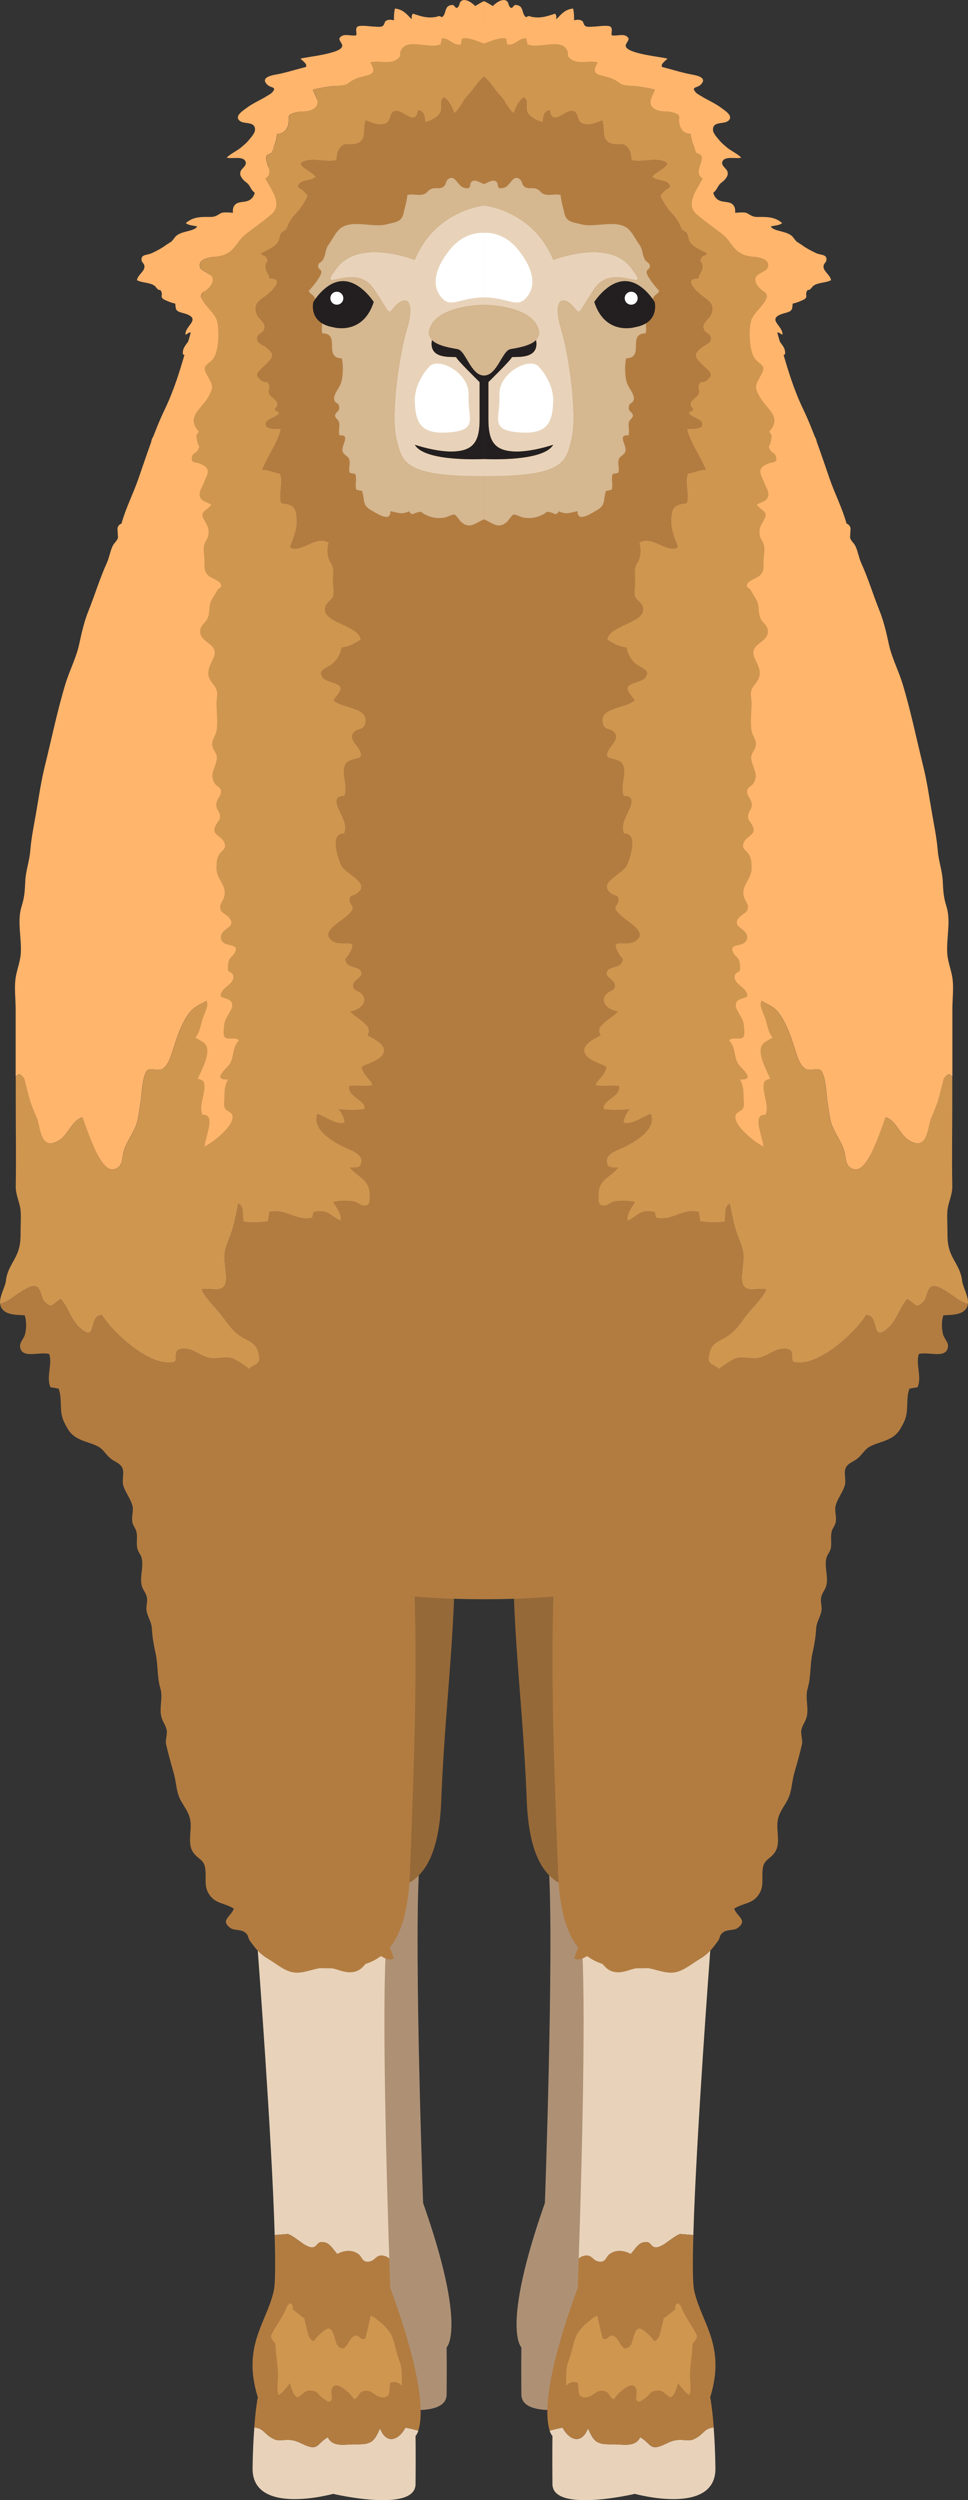 <?xml version="1.0" encoding="UTF-8"?>
<svg id="Layer_2" data-name="Layer 2" xmlns="http://www.w3.org/2000/svg" viewBox="0 0 312.89 807.44">
  <rect x="0" y="0" width="312.89" height="807.44" fill="#333333" stroke="none"/>
  <defs>
    <style>
      .cls-1 {
        fill: #e8d3ba;
      }

      .cls-1, .cls-2, .cls-3, .cls-4, .cls-5, .cls-6, .cls-7, .cls-8, .cls-9 {
        stroke-width: 0px;
      }

      .cls-2 {
        fill: #d5b790;
      }

      .cls-3 {
        fill: #cf9650;
      }

      .cls-4 {
        fill: #966938;
      }

      .cls-5 {
        fill: #b27c41;
      }

      .cls-6 {
        fill: #ffb56c;
      }

      .cls-7 {
        fill: #fff;
      }

      .cls-8 {
        fill: #231f20;
      }

      .cls-9 {
        fill: #ae9175;
      }
    </style>
  </defs>
  <g id="BACTRIAN">
    <g id="POSE">
      <g>
        <path class="cls-9" d="m96.82,605.66s7,96.63,4.8,106.78c-2.2,10.14-9.6,17.25-4.8,33.48,0,0-1.39,7.1-1.59,22.32-.2,15.22,24.29,8.12,24.29,8.12,0,0,24.75,6.09,24.84-3.04s0-15.22,0-15.22c0,0,6.68-6.09-7.6-46.66,0,0-2.79-77.62-1.4-105.76,1.4-28.14-40.82-33.81-38.55,0Z"/>
        <path class="cls-4" d="m60.69,452.3s8.05,82.31,17.87,106.95c8.6,21.58,12.71,51.36,29.51,51.36s33.31,4.62,34.58-29.48c1.26-34.1,6.41-67.14,3.28-91.49-3.13-24.35-92.34-95.93-85.24-37.35Z"/>
        <path class="cls-9" d="m216.07,605.66s-7,96.63-4.8,106.78,9.6,17.25,4.8,33.48c0,0,1.39,7.1,1.59,22.32.2,15.22-24.29,8.12-24.29,8.12,0,0-24.75,6.09-24.84-3.04s0-15.22,0-15.22c0,0-6.68-6.09,7.6-46.66,0,0,2.79-77.62,1.4-105.76-1.4-28.14,40.82-33.81,38.55,0Z"/>
        <path class="cls-4" d="m252.21,452.3s-8.05,82.31-17.87,106.95c-8.6,21.58-12.71,51.36-29.51,51.36s-33.31,4.62-34.58-29.48-6.41-67.14-3.28-91.49c3.13-24.35,92.34-95.93,85.24-37.35Z"/>
        <path class="cls-1" d="m229.56,630.38c2.43-34.68-42.83-28.86-41.34,0,1.19,22.75-.42,77.07-1.15,99.01.41-.37.88-.66,1.46-.82,2.98-.83,2.81,1.66,5.28,1.84,2.15.16,1.91-1.62,3.44-2.61,2.07-1.35,4.39-1.02,6.6.08,1.51-1.45,2.39-3.93,5.14-3.82,1.56.07,1.44,1.72,3.05,1.7,2.31-.03,5.58-3.62,7.85-4.3,1.52.14,2.92.26,4.22.35.9-31.55,5.44-91.43,5.44-91.43Z"/>
        <path class="cls-1" d="m83.34,630.38c-2.43-34.68,42.83-28.86,41.34,0-1.19,22.75.42,77.07,1.15,99.01-.41-.37-.88-.66-1.46-.82-2.98-.83-2.81,1.66-5.28,1.84-2.15.16-1.91-1.62-3.44-2.61-2.07-1.35-4.39-1.02-6.6.08-1.51-1.45-2.39-3.93-5.14-3.82-1.56.07-1.44,1.72-3.05,1.7-2.31-.03-5.58-3.62-7.85-4.3-1.52.14-2.92.26-4.22.35-.9-31.55-5.44-91.43-5.44-91.43Z"/>
        <path class="cls-1" d="m134.32,786.68s.09,6.24,0,15.6c-.1,9.36-26.64,3.12-26.64,3.12,0,0-26.26,7.28-26.04-8.32.08-5.34.3-9.7.57-13.14,3.32.39,3.06,2.25,6.41,3.81,1.65.77,3.45.03,5.18.23,2.19.24,3.24,1.03,5.14,1.81,4,1.65,3.62-.78,7.03-2.64,1.7,3.35,5.57,2.2,9.03,2.25,5.1.08,5.9-.8,7.85-5.12,1.88,4.93,5.72,4.24,8.21-.24,1.73.2,2.87.69,4.18.92-.44,1.3-.9,1.71-.9,1.71Z"/>
        <path class="cls-3" d="m156.45,78.62v248.23c-7.69-.54-15.43.35-22.88,3.36-10.44,4.21-17.71,12.95-26.01,19.59-4.89,3.91-10.1,7.25-15.58,10.48-6.28,3.69-10.76,7.04-12.4,13.71-1.92,7.8-2.21,16.15-4.64,23.7-.93,2.87-2.3,5.19-2.37,8.22-.05,2.28,1.15,7.11.13,9.11-1.31,2.56-4.83.67-7.49,1.46,1.57,3.2,5.24,6.46,7.39,9.53,1.52,2.16,3.37,4.55,5.83,5.94,2.38,1.32,4.24,1.84,5.01,4.59,1.21,4.29-.44,3.45-3.01,5.53-.94-.92-4.26-3.09-5.62-3.47-2.2-.62-4.7.35-6.93-.03-2.79-.48-5.06-2.79-7.88-2.94-3.77-.2-2.91,1.49-3.24,4.07-7.44,2.65-20.35-9.21-23.8-14.96-4.59-.14-1.24,9.31-7.13,4.15-2.88-2.53-3.83-6.77-6.2-9.33-2.78,1.59-2.76,3.31-5.18.93-1.3-1.27-1.06-4.49-2.98-5.08-2.01-.62-7.15,3.64-8.75,4.56-1.03.58-1.88.92-2.67,1.14-.32-2.41,1.62-5.35,1.88-7.57.32-2.73,1.42-4.46,2.8-6.97,1.55-2.86,1.94-5.02,1.92-8.29-.02-2.29.17-4.65.04-6.94-.19-2.99-1.66-5.22-1.6-8.33.15-9.22,0-18.45,0-27.67v-7.6c1.03-1.06,1.33-1.19,2.76.55.61,2.46,1.24,4.9,1.91,7.34.68,1.95,1.44,3.86,2.31,5.75,1.08,3.46,1.26,10.6,7.24,6.78,2.92-1.87,3.82-6.12,7.34-7.35,1.06,2.33,5.36,17.37,9.89,16.85,3.32-.38,2.91-3.72,3.45-5.74.91-3.37,3.56-6.34,4.4-9.69.49-1.94.72-4.49,1.11-6.41.18-.89.46-9.02,2.31-10.24,1.02-.67,3.16.3,4.48-.25,1.46-.6,2.45-2.77,2.87-3.97,1.47-4.22,3.72-13.2,8.09-16.14,3.8-2.56,4.15-.89,4.75-5.98.36-3.07,2.18-8.79,4.64-11.08,1.69-1.57,2.92-.7,4.78-1.65,3.34-1.72,3.09-6.41,3.05-9.23-.05-5.46-1.07-10.8,1.58-15.47,3.13-5.53,2.96-12.71,3.55-18.86,1.04-10.99-.6-23.32,4.12-33.79.85-1.87,2.88-3.81,3.39-5.53.46-1.57-.24-3.82-.15-5.4.23-4.47,1.36-8.84,1.62-13.32.29-5.03.03-11.59,3.13-16.16,1.58-2.32,3.72-2.96,4.83-5.26.93-1.96.73-7.23,1.04-9.19,1.2-7.58,2.25-14.99,3.91-22.53,1.31-6.12,2.8-12.22,4.48-18.28.52-.98,1.04-1.95,1.56-2.93,2.69-1.32,2.87,1.48,4.63,2.41,2.87-.82,3.09-7.17,3.51-9.3,1.24-6.48,1.45-13.18,3.69-19.5,2.26-6.4,5.99-8.93,13.1-8,2.12.28-.2,1.9,3.27.94,2.95-.82,6.09-7.41,7.34-9.06,1.17-1.54,4.49-7.25,7.41-9.42Z"/>
        <path class="cls-5" d="m312.86,421.11c-.03.28-.1.56-.2.83-1.1,2.77-4.91,2.69-7.73,2.84-.63,1.85-.59,4.3-.1,6.17.38,1.44,1.85,2.57,1.57,4.17-.67,3.78-6.08,1.32-9.4,2.16-1.1,3.4,1.07,7.46-.42,10.74-.87.12-1.74.27-2.61.44-1.35,3.59.02,7.23-1.84,10.93-1.53,3.04-2.41,4.42-5.9,5.83-1.52.61-3.73,1.18-5.18,2.02-1.63.94-2.41,2.58-3.84,3.76-1.3,1.07-3.08,1.49-3.81,3-.75,1.55.07,3.67-.25,5.33-.44,2.24-2.5,4.65-3.06,7-.38,1.55.3,3.35.09,4.94-.19,1.44-.92,1.96-1.26,3.04-.57,1.8-.08,3.43-.31,5.28-.2,1.58-1.13,2.26-1.48,3.55-.75,2.84.71,6.15-.06,8.97-.45,1.64-1.42,2.23-1.69,4.06-.19,1.36.41,2.86.12,4.2-.45,2.1-1.56,3.42-1.7,5.65-.16,2.84-.57,5.1-1.18,7.86-.86,3.95-.44,7.63-1.57,11.45-.87,2.97.42,6.13-.29,9.06-.38,1.57-1.26,2.5-1.68,4.06-.42,1.53.48,3.35.13,4.9-.68,3.06-1.57,6.1-2.43,9.13-.99,3.47-.73,6.3-2.55,9.42-1.49,2.56-2.81,4.13-2.96,7.09-.14,2.92.9,6.57-.71,9.08-1.59,2.45-3.64,2.33-4.02,5.46-.4,3.39.64,6.03-1.71,8.89-2.02,2.46-4.72,2.21-7.51,3.98.93,2.68,4.55,3.72,1.08,6.27-1.15.85-3.24.4-4.51,1.28-1.51,1.05-.93,1.63-1.79,2.85-1.76,2.49-3.27,4.34-5.94,5.89-2.34,1.36-5.03,3.72-7.84,4.26-2.94.56-5.84-.8-8.72-1.32-1.39.03-2.75.06-4.09.04-2.1.45-3.75,1.37-5.99,1.28-2.44-.1-3.64-1.37-4.77-2.68-1.77-.58-3.43-1.4-4.94-2.53-1.25.51-2.29,1.65-4.27.71.47-1.14.91-2.34,1.3-3.56-3.61-4.45-5.97-11.75-6.42-23.64-1.05-27.1-2.49-63.17-1.52-89.66-7.04.6-14.49.89-22.45.89s-15.41-.29-22.45-.89c.97,26.49-.47,62.56-1.52,89.66-.46,11.89-2.81,19.19-6.42,23.64.39,1.22.83,2.42,1.3,3.56-1.98.94-3.02-.2-4.27-.71-1.51,1.13-3.16,1.95-4.94,2.53-1.13,1.31-2.32,2.59-4.77,2.68-2.25.09-3.89-.83-5.99-1.28-1.34.01-2.7,0-4.09-.04-2.88.51-5.79,1.88-8.72,1.32-2.82-.53-5.5-2.9-7.84-4.26-2.67-1.55-4.19-3.4-5.94-5.89-.86-1.22-.28-1.8-1.79-2.85-1.27-.89-3.36-.44-4.51-1.28-3.47-2.55.15-3.59,1.08-6.27-2.79-1.78-5.49-1.53-7.51-3.98-2.36-2.86-1.31-5.5-1.71-8.89-.38-3.13-2.43-3.01-4.02-5.46-1.62-2.5-.57-6.16-.71-9.08-.15-2.97-1.47-4.54-2.96-7.09-1.82-3.11-1.56-5.95-2.55-9.42-.86-3.03-1.75-6.08-2.43-9.13-.35-1.55.56-3.37.13-4.9-.42-1.56-1.3-2.49-1.68-4.06-.71-2.93.58-6.1-.29-9.06-1.13-3.82-.71-7.5-1.57-11.45-.6-2.76-1.02-5.03-1.18-7.86-.13-2.23-1.25-3.54-1.7-5.65-.29-1.35.31-2.84.12-4.2-.27-1.83-1.24-2.41-1.69-4.06-.77-2.82.7-6.12-.05-8.97-.35-1.29-1.28-1.97-1.48-3.55-.23-1.84.26-3.47-.31-5.28-.35-1.08-1.08-1.61-1.26-3.04-.2-1.59.48-3.39.09-4.94-.57-2.35-2.62-4.76-3.06-7-.32-1.66.49-3.77-.25-5.33-.73-1.5-2.51-1.93-3.81-3-1.43-1.18-2.21-2.82-3.84-3.76-1.45-.84-3.66-1.41-5.18-2.02-3.49-1.41-4.37-2.78-5.9-5.83-1.86-3.7-.49-7.34-1.84-10.93-.86-.17-1.74-.32-2.61-.44-1.49-3.28.68-7.34-.42-10.74-3.32-.84-8.73,1.62-9.4-2.16-.27-1.6,1.19-2.73,1.57-4.17.49-1.87.53-4.31-.1-6.17-2.82-.15-6.63-.07-7.73-2.84-.1-.26-.17-.54-.2-.83.79-.21,1.64-.55,2.67-1.14,1.6-.92,6.74-5.18,8.75-4.56,1.92.6,1.69,3.81,2.98,5.08,2.43,2.38,2.4.66,5.18-.93,2.36,2.56,3.31,6.8,6.2,9.33,5.89,5.16,2.54-4.29,7.13-4.15,3.45,5.75,16.36,17.61,23.8,14.96.33-2.58-.53-4.27,3.24-4.07,2.82.15,5.1,2.46,7.88,2.94,2.23.38,4.73-.58,6.93.03,1.36.38,4.68,2.55,5.62,3.47,2.57-2.09,4.22-1.25,3.01-5.53-.77-2.75-2.63-3.27-5.01-4.59-2.47-1.39-4.32-3.77-5.83-5.94-2.15-3.07-5.82-6.33-7.39-9.53,2.66-.8,6.18,1.1,7.49-1.46,1.03-2-.18-6.83-.13-9.11.07-3.03,1.44-5.35,2.37-8.22,2.43-7.55,2.72-15.91,4.64-23.7,1.64-6.67,6.12-10.02,12.4-13.71,5.48-3.22,10.69-6.57,15.58-10.48,8.29-6.64,15.57-15.38,26.01-19.59,7.45-3.01,15.19-3.9,22.88-3.36,7.69-.54,15.43.35,22.88,3.36,10.44,4.21,17.71,12.95,26.01,19.59,4.89,3.91,10.1,7.25,15.58,10.48,6.28,3.69,10.76,7.04,12.4,13.71,1.92,7.8,2.21,16.15,4.64,23.7.93,2.87,2.3,5.19,2.37,8.22.05,2.28-1.15,7.11-.13,9.11,1.31,2.56,4.83.67,7.49,1.46-1.57,3.2-5.24,6.46-7.39,9.53-1.52,2.16-3.37,4.55-5.83,5.94-2.38,1.32-4.24,1.84-5.01,4.59-1.21,4.29.44,3.45,3.01,5.53.94-.92,4.26-3.09,5.62-3.47,2.2-.62,4.7.35,6.93-.03,2.79-.48,5.06-2.79,7.88-2.94,3.77-.2,2.91,1.49,3.24,4.07,7.44,2.65,20.35-9.21,23.8-14.96,4.59-.14,1.24,9.31,7.13,4.15,2.88-2.53,3.83-6.77,6.2-9.33,2.78,1.59,2.76,3.31,5.18.93,1.3-1.27,1.06-4.49,2.98-5.08,2.01-.62,7.15,3.64,8.76,4.56,1.03.58,1.88.92,2.67,1.14Z"/>
        <path class="cls-6" d="m156.45.42v78.2c-2.92,2.18-6.24,7.89-7.41,9.42-1.26,1.65-4.39,8.24-7.34,9.06-3.47.96-1.15-.66-3.27-.94-7.11-.92-10.84,1.6-13.1,8-2.24,6.32-2.45,13.02-3.69,19.5-.42,2.13-.64,8.48-3.51,9.3-1.76-.93-1.94-3.74-4.63-2.41-.52.98-1.04,1.95-1.56,2.93-1.67,6.06-3.16,12.16-4.48,18.28-1.66,7.55-2.71,14.95-3.91,22.53-.31,1.96-.1,7.23-1.04,9.19-1.11,2.3-3.25,2.94-4.83,5.26-3.1,4.57-2.84,11.13-3.13,16.16-.26,4.49-1.39,8.86-1.62,13.32-.09,1.58.61,3.84.15,5.4-.51,1.72-2.54,3.66-3.39,5.53-4.73,10.47-3.08,22.8-4.12,33.79-.59,6.14-.42,13.33-3.55,18.86-2.65,4.67-1.63,10.01-1.58,15.47.03,2.82.29,7.51-3.05,9.23-1.86.95-3.09.08-4.78,1.65-2.46,2.28-4.28,8-4.64,11.08-.6,5.1-.95,3.43-4.75,5.98-4.37,2.93-6.62,11.92-8.09,16.14-.42,1.21-1.41,3.37-2.87,3.97-1.32.55-3.45-.42-4.48.25-1.85,1.22-2.13,9.35-2.31,10.24-.38,1.91-.62,4.47-1.11,6.41-.85,3.35-3.49,6.32-4.4,9.69-.54,2.02-.13,5.36-3.45,5.74-4.52.52-8.83-14.52-9.89-16.85-3.52,1.23-4.42,5.49-7.34,7.35-5.98,3.82-6.16-3.31-7.24-6.78-.86-1.89-1.63-3.8-2.31-5.75-.67-2.44-1.3-4.89-1.91-7.34-1.42-1.74-1.73-1.61-2.76-.55,0-7.27,0-14.53,0-21.8,0-3.09-.42-6.46-.08-9.54.31-2.86,1.52-5.49,1.73-8.36.36-5-1.26-10.47.27-15.31.93-2.93,1.05-4.98,1.19-8.12.15-3.38,1.34-6.46,1.61-9.82.32-4.06,1.21-8.36,1.92-12.44.86-4.94,1.57-10.01,2.8-14.95,2.21-8.89,4-17.82,6.68-26.6,1.28-4.21,3.48-8.41,4.39-12.62.81-3.72,1.59-7.31,3.07-11,2.13-5.31,3.58-10.26,5.88-15.33.83-1.83,1.11-3.93,1.92-5.56.51-1.02,1.43-1.56,1.7-2.66-.05-.98-.12-1.95-.17-2.93.11-.76.54-1.29,1.31-1.62,1.43-5.13,3.72-9.45,5.5-14.56,2.6-7.53,5.03-15.11,8.59-22.54,5.79-12.07,7.83-25.54,12.52-37.77,1.53-3.98,2.71-8.18,3.65-12.21.86-3.67-.85-4.64,2.72-7.31.66-.5,1.86-1.33,2.34-1.96,1.63-2.09,0-4.31,1.03-6.13,1.25-2.22,4.36-.5,6.08-2.92,1.88-2.64-.75-5.42,2.21-8.04,1.19-1.05,3.33-1.42,4.16-2.7,1.02-1.55-.31-3.41.15-4.97,1.23-4.11,6.87-1.64,9.22-5.08,1.88-2.73-.55-7.64.53-10.68,3.19-.6,5.47.43,7.96-1.32,3.42-2.41,2.73-7.32,6.65-9.27,1.29-.64,2.87-.59,4.23-1.19,1.63-.72,7.82-3.67,9.07-4.74,2.11-1.81,1.63.19,1.72-3.85.06-2.98-.66-6.14.05-9.06,3.98.33,4.83,4.05,7.98,5.27,3.51,1.37.82.12,3.28-.96.9-.4,3.42-1.1,4.02-1.56,1.55-1.2.42-3.92,3.53-3.92.86.74,1.48,1.6,1.87,2.59,2.14.37,5.55-2.76,8.13-3.82Z"/>
        <path class="cls-5" d="m135.22,784.97c-1.3-.24-2.45-.72-4.18-.92-2.48,4.49-6.33,5.17-8.21.24-1.95,4.32-2.76,5.21-7.85,5.12-3.45-.06-7.33,1.1-9.03-2.25-3.41,1.85-3.02,4.29-7.03,2.64-1.91-.78-2.95-1.57-5.14-1.81-1.74-.19-3.53.54-5.18-.23-3.34-1.56-3.09-3.43-6.41-3.81.49-6.6,1.14-9.75,1.14-9.75-5.15-16.64,2.8-23.92,5.15-34.32.53-2.32.56-9.03.29-18.06,1.3-.1,2.71-.22,4.22-.35,2.27.68,5.54,4.26,7.85,4.3,1.62.02,1.49-1.63,3.05-1.7,2.76-.11,3.64,2.37,5.14,3.82,2.21-1.1,4.53-1.42,6.6-.08,1.53,1,1.29,2.77,3.44,2.61,2.47-.19,2.29-2.68,5.28-1.84.58.16,1.05.45,1.46.82.2,5.88.34,9.44.34,9.44,11.4,30.98,10.34,42.35,9.05,46.14Z"/>
        <path class="cls-3" d="m94.57,745.73c.15-.74.1-1.54-.77-1.87-1.05.48-1.28,1.76-1.73,2.66-1.13,2.28-2.67,4.37-3.88,6.62-.72,1.34-.81,1.37-.12,2.5.63,1.04.94.76,1.01,2.23.15,3.23.81,6.32.79,9.57-.02,1.81-.49,4.28.15,5.99,1.08-.17,2.89-2.88,3.79-3.84-.1.63,1.02,3.43,1.34,3.81,1.11,1.36,1.31.77,2.57-.26,1.04-.85,1.51-1.25,3.16-1.05,1.87.23,1.68,1,3.12,2.13.53.41,1.98,1.63,2.69,1.35,1.06-.42.29-2.41.4-3.28.57-4.75,6.26.59,7.35,2.56,1.75-.55,1.22-2.61,3.68-2.76,2.28-.14,3.3,2.06,5.53,2.16,2.55.11,2.1-1.98,2.32-3.53.17-1.2-.04-1.47,1.57-1.42.9.03,1.89.59,2.43,1.19-.28-2.75.23-5.22-.82-7.89-1.04-2.63-1.47-5.56-2.44-8.12-.42-1.1-2.07-3.02-3.05-3.88-.64-.56-2.97-2.59-3.77-2.68-.72,2.49-1.12,5.02-1.88,7.5-2.23.17-2-2.02-3.97-.72-1.49.98-2.28,5.61-4.86,2.88-1.07-1.13-1.11-5.73-3.1-5.55-1.25.12-4.2,3.21-4.66,4.07-1.28-.31-1.85-2.07-2.05-3.12-.3-1.6-.79-2.77-.99-4.32-.22-.04-.44-.08-3.79-2.89Z"/>
        <path class="cls-1" d="m178.57,786.68s-.09,6.24,0,15.6c.1,9.36,26.64,3.12,26.64,3.12,0,0,26.26,7.28,26.04-8.32-.08-5.34-.3-9.7-.57-13.14-3.32.39-3.06,2.25-6.41,3.81-1.65.77-3.45.03-5.18.23-2.19.24-3.23,1.03-5.14,1.81-4,1.65-3.62-.78-7.03-2.64-1.7,3.35-5.57,2.2-9.03,2.25-5.1.08-5.9-.8-7.85-5.12-1.88,4.93-5.72,4.24-8.21-.24-1.73.2-2.87.69-4.18.92.44,1.3.9,1.71.9,1.71Z"/>
        <path class="cls-3" d="m156.45,78.62v248.23c7.69-.54,15.43.35,22.88,3.36,10.44,4.21,17.71,12.95,26.01,19.59,4.89,3.91,10.1,7.25,15.58,10.48,6.28,3.69,10.76,7.04,12.4,13.71,1.92,7.8,2.21,16.15,4.64,23.7.93,2.87,2.3,5.19,2.37,8.22.05,2.28-1.15,7.11-.13,9.11,1.31,2.56,4.83.67,7.49,1.46-1.57,3.2-5.24,6.46-7.39,9.53-1.52,2.16-3.37,4.55-5.83,5.94-2.38,1.32-4.24,1.84-5.01,4.59-1.21,4.29.44,3.45,3.01,5.53.94-.92,4.26-3.09,5.62-3.47,2.2-.62,4.7.35,6.93-.03,2.79-.48,5.06-2.79,7.88-2.94,3.77-.2,2.91,1.49,3.24,4.07,7.44,2.65,20.35-9.21,23.8-14.96,4.59-.14,1.24,9.31,7.13,4.15,2.88-2.53,3.83-6.77,6.2-9.33,2.78,1.59,2.76,3.31,5.18.93,1.3-1.27,1.06-4.49,2.98-5.08,2.01-.62,7.15,3.64,8.75,4.56,1.03.58,1.88.92,2.67,1.14.32-2.41-1.62-5.35-1.88-7.57-.32-2.73-1.42-4.46-2.8-6.97-1.55-2.86-1.94-5.02-1.92-8.29.02-2.29-.17-4.65-.04-6.94.19-2.99,1.66-5.22,1.6-8.33-.15-9.22,0-18.45,0-27.67v-7.6c-1.03-1.06-1.33-1.19-2.76.55-.61,2.46-1.24,4.9-1.91,7.34-.68,1.95-1.44,3.86-2.31,5.75-1.08,3.46-1.26,10.6-7.24,6.78-2.92-1.87-3.82-6.12-7.34-7.35-1.06,2.33-5.36,17.37-9.89,16.85-3.32-.38-2.91-3.72-3.45-5.74-.91-3.37-3.56-6.34-4.4-9.69-.49-1.94-.72-4.49-1.11-6.41-.18-.89-.46-9.02-2.31-10.24-1.02-.67-3.16.3-4.48-.25-1.46-.6-2.45-2.77-2.87-3.97-1.47-4.22-3.72-13.2-8.09-16.14-3.8-2.56-4.15-.89-4.75-5.98-.36-3.07-2.18-8.79-4.64-11.08-1.69-1.57-2.92-.7-4.78-1.65-3.34-1.72-3.09-6.41-3.05-9.23.05-5.46,1.07-10.8-1.58-15.47-3.12-5.53-2.96-12.71-3.55-18.86-1.04-10.99.6-23.32-4.12-33.79-.85-1.87-2.88-3.81-3.39-5.53-.46-1.57.24-3.82.15-5.4-.23-4.47-1.36-8.84-1.62-13.32-.29-5.03-.03-11.59-3.13-16.16-1.58-2.32-3.72-2.96-4.83-5.26-.93-1.96-.73-7.23-1.04-9.19-1.2-7.58-2.25-14.99-3.91-22.53-1.31-6.12-2.8-12.22-4.48-18.28-.52-.98-1.04-1.95-1.56-2.93-2.69-1.32-2.87,1.48-4.63,2.41-2.87-.82-3.09-7.17-3.51-9.3-1.24-6.48-1.45-13.18-3.69-19.5-2.26-6.4-5.99-8.93-13.1-8-2.12.28.2,1.9-3.27.94-2.95-.82-6.09-7.41-7.34-9.06-1.17-1.54-4.49-7.25-7.41-9.42Z"/>
        <path class="cls-6" d="m156.45.42v78.2c2.92,2.18,6.24,7.89,7.41,9.42,1.26,1.65,4.39,8.24,7.34,9.06,3.47.96,1.15-.66,3.27-.94,7.11-.92,10.84,1.6,13.1,8,2.24,6.32,2.45,13.02,3.69,19.5.42,2.13.64,8.48,3.51,9.3,1.76-.93,1.94-3.74,4.63-2.41.52.98,1.04,1.95,1.56,2.93,1.67,6.06,3.16,12.16,4.48,18.28,1.66,7.55,2.71,14.95,3.91,22.53.31,1.96.1,7.23,1.04,9.19,1.11,2.3,3.25,2.94,4.83,5.26,3.1,4.57,2.84,11.13,3.13,16.16.26,4.49,1.39,8.86,1.62,13.32.09,1.58-.61,3.84-.15,5.4.51,1.72,2.54,3.66,3.39,5.53,4.73,10.47,3.08,22.8,4.12,33.79.59,6.14.42,13.33,3.55,18.86,2.65,4.67,1.63,10.01,1.58,15.47-.03,2.82-.29,7.51,3.05,9.23,1.86.95,3.09.08,4.78,1.65,2.46,2.28,4.28,8,4.64,11.08.6,5.1.95,3.43,4.75,5.98,4.37,2.93,6.62,11.92,8.09,16.14.42,1.21,1.41,3.37,2.87,3.97,1.32.55,3.45-.42,4.48.25,1.85,1.22,2.13,9.35,2.31,10.24.38,1.91.62,4.47,1.11,6.41.85,3.35,3.49,6.32,4.4,9.69.54,2.02.13,5.36,3.45,5.74,4.52.52,8.83-14.52,9.89-16.85,3.52,1.23,4.42,5.49,7.34,7.35,5.98,3.82,6.16-3.31,7.24-6.78.86-1.89,1.63-3.8,2.31-5.75.67-2.44,1.3-4.89,1.91-7.34,1.42-1.74,1.73-1.61,2.76-.55,0-7.27,0-14.53,0-21.8,0-3.09.42-6.46.08-9.54-.31-2.86-1.52-5.49-1.73-8.36-.36-5,1.26-10.47-.27-15.31-.93-2.93-1.05-4.98-1.19-8.12-.15-3.38-1.34-6.46-1.61-9.82-.32-4.06-1.21-8.36-1.92-12.44-.86-4.94-1.57-10.01-2.8-14.95-2.21-8.89-4-17.82-6.68-26.6-1.28-4.21-3.48-8.41-4.39-12.62-.81-3.72-1.59-7.31-3.07-11-2.13-5.31-3.58-10.26-5.88-15.33-.83-1.83-1.11-3.93-1.92-5.56-.51-1.02-1.43-1.56-1.7-2.66.05-.98.12-1.95.17-2.93-.11-.76-.54-1.29-1.31-1.62-1.43-5.13-3.72-9.45-5.5-14.56-2.6-7.53-5.03-15.11-8.59-22.54-5.79-12.07-7.83-25.54-12.52-37.77-1.53-3.98-2.71-8.18-3.65-12.21-.86-3.67.85-4.64-2.72-7.31-.66-.5-1.86-1.33-2.34-1.96-1.63-2.09,0-4.31-1.03-6.13-1.25-2.22-4.36-.5-6.08-2.92-1.88-2.64.75-5.42-2.21-8.04-1.19-1.05-3.33-1.42-4.16-2.7-1.02-1.55.31-3.41-.15-4.97-1.23-4.11-6.87-1.64-9.22-5.08-1.88-2.73.55-7.64-.53-10.68-3.19-.6-5.47.43-7.96-1.32-3.42-2.41-2.73-7.32-6.65-9.27-1.29-.64-2.87-.59-4.23-1.19-1.63-.72-7.82-3.67-9.07-4.74-2.11-1.81-1.63.19-1.72-3.85-.06-2.98.66-6.14-.05-9.06-3.98.33-4.83,4.05-7.98,5.27-3.51,1.37-.82.12-3.28-.96-.9-.4-3.42-1.1-4.02-1.56-1.55-1.2-.42-3.92-3.53-3.92-.86.74-1.48,1.6-1.87,2.59-2.14.37-5.55-2.76-8.13-3.82Z"/>
        <path class="cls-5" d="m177.67,784.97c1.3-.24,2.45-.72,4.18-.92,2.48,4.49,6.33,5.17,8.21.24,1.95,4.32,2.76,5.21,7.85,5.12,3.45-.06,7.33,1.1,9.03-2.25,3.41,1.85,3.02,4.29,7.03,2.64,1.91-.78,2.95-1.57,5.14-1.81,1.74-.19,3.53.54,5.18-.23,3.34-1.56,3.09-3.43,6.41-3.81-.49-6.6-1.14-9.75-1.14-9.75,5.15-16.64-2.8-23.92-5.15-34.32-.53-2.32-.56-9.03-.29-18.06-1.3-.1-2.71-.22-4.22-.35-2.27.68-5.54,4.26-7.85,4.3-1.62.02-1.49-1.63-3.05-1.7-2.76-.11-3.64,2.37-5.14,3.82-2.21-1.1-4.53-1.42-6.6-.08-1.53,1-1.29,2.77-3.44,2.61-2.47-.19-2.29-2.68-5.28-1.84-.58.16-1.05.45-1.46.82-.2,5.88-.34,9.44-.34,9.44-11.4,30.98-10.34,42.35-9.05,46.14Z"/>
        <path class="cls-3" d="m218.32,745.73c-.15-.74-.1-1.54.77-1.87,1.05.48,1.28,1.76,1.73,2.66,1.13,2.28,2.67,4.37,3.88,6.62.72,1.34.81,1.37.12,2.5-.63,1.04-.94.76-1.01,2.23-.15,3.23-.81,6.32-.79,9.57.02,1.81.49,4.28-.15,5.99-1.08-.17-2.89-2.88-3.79-3.84.1.63-1.02,3.43-1.34,3.81-1.11,1.36-1.31.77-2.57-.26-1.04-.85-1.51-1.25-3.16-1.05-1.87.23-1.68,1-3.12,2.13-.53.41-1.98,1.63-2.69,1.35-1.06-.42-.29-2.41-.4-3.28-.57-4.75-6.26.59-7.35,2.56-1.75-.55-1.22-2.61-3.68-2.76-2.28-.14-3.3,2.06-5.53,2.16-2.55.11-2.1-1.98-2.32-3.53-.17-1.2.04-1.47-1.57-1.42-.9.03-1.89.59-2.43,1.19.28-2.75-.23-5.22.82-7.89,1.04-2.63,1.47-5.56,2.44-8.12.42-1.1,2.07-3.02,3.05-3.88.64-.56,2.97-2.59,3.77-2.68.72,2.49,1.12,5.02,1.88,7.5,2.23.17,2-2.02,3.97-.72,1.49.98,2.28,5.61,4.86,2.88,1.07-1.13,1.11-5.73,3.1-5.55,1.25.12,4.2,3.21,4.66,4.07,1.28-.31,1.85-2.07,2.05-3.12.3-1.6.79-2.77.99-4.32.22-.04.44-.08,3.79-2.89Z"/>
        <path class="cls-5" d="m233.59,394.56c-2.11.27-5.26.22-7.29-.21-.13-1.01-.26-1.96-.4-2.97-5.24-1.35-8.63,3.03-13.85,1.85-.15-.61-.29-1.21-.44-1.82-4.61-1.08-5.16.97-8.69,2.78-.67-1.71,1.44-4.58,2.36-6.04-2.03-.49-4.94-.55-6.97-.12-1.22.26-2.8,2.2-4.44.83-.68-.56-.4-3.73-.29-4.47.53-3.57,4.08-4.54,6.25-7.33-2.05-.15-3.37.29-3.68-1.71-.34-2.21,2.07-3.36,4.02-4.2,4.73-2.04,12.19-6.26,10.16-11.45-2.48.81-6.02,3.63-8.75,2.83-.08-1.16,1.05-3.45,1.98-4.33-2.54.19-6.03.43-8.48-.09-.34-2.94,5.65-3.9,4.98-7.42-2.45-.4-5.18.4-7.55-.33.45-1.33,2.08-2.53,2.81-3.93,1.11-2.12.99-1.9-1.63-2.97-1.6-.64-4.03-1.76-4.67-3.28-1.16-2.73,2.79-4.5,5.19-5.84-2.31-3.21,3.86-5.4,5.53-7.74-2.94-.34-5.74-2.88-4.07-5.17,1.38-1.87,3.72-1.22,3-3.79-.42-1.49-3.61-2.28-2.23-4.2.81-1.13,3.63-1,4.44-2.39.98-1.68.13-1.42-.72-2.86-3.44-5.84,1.83-2.09,5.24-4.25,4.06-2.57-1.66-5.82-3.65-7.43-.77-.63-2.66-2.12-2.79-3.1-.13-.97.81-1.36.91-2.16.33-2.79-1.06-1.41-2.89-3.23-3.32-3.32,4.54-5.7,5.79-8.77.94-2.31,3.71-10.23-1.1-10.13-.92-2.85.45-4.74,1.6-7.4.83-1.89,2.07-4.77-1.6-4.68-1.29-2.97.87-6.76-.15-9.75-1.22-3.56-7.5-.84-4.49-5.54.87-1.37,3.16-3.35,1.63-5.18-1.42-1.68-3.15-.51-3.76-2.92-1.35-5.26,7.4-4.73,10.27-7.46-.48-.89-2.64-3.16-2.3-4.11.59-1.65,4.66-1.69,5.78-3.26,1.76-2.48-1.21-2.97-3.06-4.44-1.73-1.36-2.7-3.36-3.08-5.3-2.52-.32-4.2-1.29-6.18-2.55.81-4.91,13.45-5.35,11.36-10.84-.51-1.33-2.01-1.94-2.42-3.21-.39-1.22.06-3.17.06-4.45.01-1.41-.24-3.02-.02-4.42.23-1.52,1.01-1.87,1.39-3.21.49-1.73.5-3.47,0-5.05.23-.2.49-.35.81-.48,3.6-1.42,9.05,4.32,11.72,1.78-1.01-2.69-2.31-5.68-2.2-8.4.15-3.79.45-5.23,4.99-5.65,1.04-3.02-.67-6.53.39-9.56,1.72-.27,4.22-1.36,5.87-1.24-1.71-4.28-5.06-8.87-6.1-13.17,2.25-.08,5.72.07,4.71-2.26-.54-1.24-3.37-1.76-4.23-3.02.53-.36,1.07-.7,1.61-1.04-2.5-2.63.42-3.13,1.57-4.91.67-1.03-.31-2.24.16-3.16.83-1.63,1.08-.23,2.41-1.26,2.69-2.09,1.08-2.89-1.02-4.94-2.78-2.72-3.42-3.47-.53-5.75,1.44-1.14,3.33-1.33,2.97-3.37-.18-1.03-1.88-1.63-2.2-2.41-.92-2.3,1.79-3.29,2.43-5.19,1.06-3.19-.87-4.25-3.31-6.06-1.51-1.12-6.1-5.43-.9-5.2.15-1.87,1.44-2.28,1.27-4.15-.18-1.87-1.22-1.06-.29-2.69.44-.78,1.53-.54,1.77-1.45-1.74-.92-3.35-1.46-4.76-2.75-1.66-1.52-.82-2.26-1.88-3.9-.28-.43-1.12-.59-1.41-1.02-.51-.77-.55-1.18-.94-1.95-.74-1.47-1.38-2.22-2.63-3.57-1.05-1.14-1.78-2.17-2.56-3.57-1.06-1.94-1.2-1.65.47-3.32,1.19-1.19,2.56-1,1.24-2.47-1.21-1.33-3.77-.85-5.21-2.12,1.41-1.98,7.87-4.13,2.91-5.32-2.95-.71-6.57.55-9.59-.11-.15-1.46-.31-3.12-1.46-4.25-1.65-1.63-2.23-.51-4.63-1.02-4.2-.9-2.22-4.86-3.44-7.64-1.55.69-4.29,1.84-6.32,1.08-1.9-.72-1.16-2.86-2.61-3.85-2.5-1.73-7.21,5.45-7.96-.49-2.34.31-2.26,2.28-2.49,3.87-1.72-.45-4.03-1.68-4.74-3.16-.75-1.58.58-3.63-1.2-4.85-1.39.42-3.13,3.79-3.28,4.99-1.22-.31-2.99-4.19-4.21-5.39-2.02-1.98-3.08-4.44-5.46-6.3-2.37,1.86-3.43,4.31-5.46,6.3-1.22,1.2-2.99,5.07-4.21,5.39-.15-1.2-1.89-4.58-3.28-4.99-1.78,1.22-.45,3.27-1.2,4.85-.71,1.48-3.02,2.71-4.74,3.16-.23-1.59-.15-3.57-2.49-3.87-.74,5.94-5.46-1.24-7.96.49-1.45,1-.7,3.13-2.61,3.85-2.03.76-4.76-.39-6.32-1.08-1.22,2.78.75,6.74-3.44,7.64-2.4.51-2.97-.62-4.63,1.02-1.15,1.13-1.31,2.79-1.46,4.25-3.02.66-6.64-.6-9.59.11-4.96,1.19,1.49,3.34,2.91,5.32-1.44,1.27-4,.78-5.21,2.12-1.33,1.46.04,1.28,1.24,2.47,1.67,1.68,1.53,1.38.47,3.32-.78,1.41-1.51,2.43-2.56,3.57-1.25,1.35-1.89,2.09-2.63,3.57-.39.77-.42,1.18-.94,1.95-.29.42-1.13.59-1.41,1.02-1.06,1.64-.22,2.38-1.88,3.9-1.41,1.3-3.02,1.84-4.76,2.75.24.91,1.33.67,1.77,1.45.93,1.63-.12.82-.29,2.69-.16,1.87,1.12,2.28,1.27,4.15,5.2-.23.61,4.08-.9,5.2-2.44,1.8-4.37,2.86-3.31,6.06.64,1.9,3.35,2.89,2.43,5.19-.31.78-2.01,1.38-2.2,2.41-.37,2.04,1.53,2.23,2.97,3.37,2.89,2.28,2.25,3.02-.53,5.75-2.1,2.05-3.71,2.85-1.02,4.94,1.33,1.03,1.58-.37,2.41,1.26.48.92-.51,2.14.16,3.16,1.16,1.78,4.07,2.28,1.57,4.91.54.34,1.08.68,1.61,1.04-.86,1.26-3.68,1.77-4.23,3.02-1.01,2.33,2.46,2.18,4.71,2.26-1.04,4.31-4.39,8.9-6.1,13.17,1.65-.12,4.14.97,5.87,1.24,1.05,3.02-.65,6.54.39,9.56,4.53.42,4.84,1.86,4.99,5.65.1,2.72-1.19,5.7-2.2,8.4,2.67,2.54,8.13-3.2,11.72-1.78.31.12.58.28.81.48-.51,1.57-.5,3.32,0,5.05.38,1.34,1.16,1.69,1.39,3.21.22,1.4-.04,3-.02,4.42,0,1.28.45,3.24.06,4.45-.42,1.27-1.91,1.89-2.42,3.21-2.09,5.49,10.54,5.94,11.36,10.84-1.98,1.26-3.66,2.23-6.17,2.55-.38,1.94-1.35,3.94-3.08,5.3-1.85,1.46-4.83,1.96-3.06,4.44,1.13,1.57,5.2,1.6,5.78,3.26.34.95-1.82,3.21-2.3,4.11,2.87,2.73,11.62,2.2,10.27,7.46-.62,2.41-2.34,1.24-3.76,2.92-1.53,1.82.76,3.81,1.63,5.18,3.01,4.69-3.27,1.98-4.49,5.54-1.03,2.99,1.14,6.77-.15,9.75-3.68-.1-2.44,2.79-1.6,4.68,1.16,2.67,2.52,4.55,1.6,7.4-4.81-.1-2.04,7.82-1.1,10.13,1.25,3.08,9.11,5.46,5.79,8.77-1.82,1.82-3.21.44-2.89,3.23.1.8,1.04,1.19.91,2.16-.13.99-2.02,2.48-2.79,3.1-1.99,1.61-7.72,4.86-3.65,7.43,3.41,2.17,8.68-1.58,5.24,4.25-.85,1.44-1.7,1.19-.72,2.86.81,1.39,3.64,1.26,4.44,2.39,1.38,1.93-1.81,2.71-2.23,4.2-.72,2.56,1.63,1.91,3,3.79,1.67,2.29-1.14,4.83-4.07,5.17,1.67,2.34,7.84,4.53,5.53,7.74,2.4,1.34,6.35,3.1,5.19,5.84-.64,1.52-3.07,2.64-4.67,3.28-2.62,1.07-2.75.84-1.63,2.97.73,1.39,2.36,2.59,2.81,3.93-2.36.73-5.1-.07-7.55.33-.67,3.52,5.32,4.47,4.98,7.42-2.45.52-5.94.28-8.48.09.93.88,2.06,3.16,1.98,4.33-2.73.81-6.27-2.02-8.75-2.83-2.03,5.19,5.43,9.41,10.16,11.45,1.96.83,4.36,1.98,4.02,4.2-.32,1.99-1.63,1.55-3.68,1.71,2.17,2.79,5.71,3.76,6.25,7.33.11.74.4,3.91-.29,4.47-1.64,1.36-3.21-.58-4.44-.83-2.03-.42-4.94-.37-6.97.12.92,1.46,3.03,4.33,2.36,6.04-3.54-1.81-4.09-3.86-8.69-2.78-.15.61-.29,1.21-.44,1.82-5.21,1.19-8.61-3.19-13.85-1.85-.13,1.01-.26,1.96-.4,2.97-2.04.43-5.18.48-7.29.21-.21-.03-.41-.07-.61-.11.21,1.52.67,3.09,1.66,4.31.65.81,1.73,1.26,2.43,1.98,1.15,1.19,1.08,2.43,1.37,3.9,1.59-.09,2.8-1.37,4.49-1.32.36,1.63-.31,3.43.02,5.05.36,1.7,2.23,2.88,3.49,3.75,1.4.98,1.42,1.47,2.18,2.83,1.27,2.23,2.81,4.23,3.96,6.59,2.26-1.93,4.01,3.27,6.39,3.71,1.6.29,2.59-.4,3.93.67,1.49,1.2,2.25,2.97,4.12,3.91,1.67.84,2.26-.52,4.07-.28,2.03.26,4.81,3.42,6.11,4.71,1.85,1.83,2.09.72,4.42.45.61-.07,1.79-.14,2.37,0,1.14.26.97.65,1.87,1.33,1.26.94,4.59,2.97,6.16,2.24.45-.2.62-.94,1.05-1.18,1.51-.84,3.84.12,5.26.64,4.1,1.51,7.95,5.22,12.4,6.33,4.46-1.11,8.3-4.83,12.4-6.33,1.41-.52,3.75-1.48,5.26-.64.43.23.6.97,1.05,1.18,1.57.73,4.9-1.3,6.16-2.24.9-.67.72-1.07,1.87-1.33.58-.13,1.76-.06,2.37,0,2.32.26,2.56,1.38,4.42-.45,1.3-1.29,4.09-4.44,6.11-4.71,1.82-.24,2.4,1.12,4.07.28,1.87-.94,2.62-2.71,4.12-3.91,1.34-1.06,2.33-.37,3.93-.67,2.39-.44,4.14-5.64,6.39-3.71,1.15-2.37,2.69-4.36,3.96-6.59.76-1.35.78-1.85,2.18-2.83,1.26-.87,3.13-2.05,3.49-3.75.34-1.62-.34-3.42.02-5.05,1.69-.05,2.9,1.23,4.49,1.32.29-1.46.22-2.7,1.37-3.9.7-.72,1.78-1.18,2.43-1.98.99-1.22,1.45-2.78,1.66-4.31-.2.04-.4.08-.61.11Zm-28.84-215.4c-.11.27-.23.54-.37.8.14-.26.26-.53.37-.8Zm-96.62,0c.11.27.23.54.37.8-.15-.26-.26-.53-.37-.8Z"/>
        <path class="cls-2" d="m108.99,86.44c-7.36,9.53,5.56-2.47,11.81,6.81,6.25,9.27,4.01,8.33,7.33,5.14,3.32-3.19,6.09-1.11,3.48,7.62-2.61,8.72-5.34,27.76-3.48,35.57,1.85,7.81,2.53,12.2,28.31,12.2v13.94c-2.9,1.26-4.68,3.26-7.39.83-.52-.46-1.51-2.15-2.17-2.36-.58-.18-2.44.87-3.27.99-2.57.37-4.37-.04-6.37-1.12-1.76-.95-.46-.91-2.45-.55-1.01.18-1.61,1.24-2.5-.37-2.72,1.07-3.04.55-6.1-.06.12,3.82-4.35.72-6.14-.25-3.11-1.69-2.07-3.51-3.02-6.28-.61-.12-1.22-.25-1.82-.37-.57-1.68.25-3.46-.37-5.12-.61-.12-1.22-.25-1.82-.37-.42-1.4.28-2.92-.13-4.26-.39-1.25-1.49-1.32-2.03-2.36-1.02-1.97,2.87-5.79-1.14-5.46-.43-1.44.21-2.86-.13-4.26-.21-.9-1.27-1.2-1.27-2.14,0-1.02,1.19-1.19,1.29-2.17.23-2.18-1.11-1.41-1.55-2.88-.51-1.73,1.84-3.97,2.32-5.95.51-2.1.62-5.43.08-7.49-6.1-.12-.18-8.05-6.26-8.07-.47-1.58.15-3.2-.12-4.8-.2-1.16-.75-2.03-1.27-3.12-.56-1.17-.58-2.66-1.18-3.76-.51-.94-1.56-1.02-1.82-2.11.83-.64,3.96-4.6,4.06-5.82.1-1.09-1.17-1.16-1.05-2.16.15-1.24.98-1.01,1.52-1.9,1.05-1.76.71-3.36,1.87-4.96,1.16-1.6,2.42-4.2,3.82-5.27,3.84-2.94,10.44-.15,14.88-1.29,2.77-.71,4.88-.66,5.54-3.6.44-1.99,1.04-3.78,1.22-5.88,1.59-.46,3.22.19,4.82-.12,1.54-.3,1.45-1.07,2.67-1.73,1.26-.69,2.57-.03,3.8-.59,1.34-.61,1-1.92,1.82-2.59,2.4-1.94,3.01,2.27,5.37,2.75,2.71.56,1.22-1.36,2.42-2.11,1.21-.75,2.62.48,3.88.86v6.97s-15.81,1.46-22.36,17.57c0,0-17.74-7.07-25.09,2.47Z"/>
        <path class="cls-1" d="m139.63,109.84c-1.31,6.91,7.94,5.05,7.88,5.59-.07.53,7.52,7.98,7.52,7.98v12.06c0,6.74-1.77,9.76-7.52,10.29-5.75.53-13.42-2.12-13.42-2.12,3.19,5.68,22.36,4.61,22.36,4.61v5.54c-25.78,0-26.46-4.39-28.31-12.2-1.86-7.81.87-26.85,3.48-35.57,2.61-8.72-.16-10.81-3.48-7.62-3.32,3.19-1.08,4.13-7.33-5.14-6.25-9.28-19.17,2.72-11.81-6.81,7.36-9.53,25.09-2.47,25.09-2.47,6.55-16.11,22.36-17.57,22.36-17.57v43.62c-6.98-3.57-16.01-4.42-16.82-.18Z"/>
        <path class="cls-8" d="m156.44,110.02v38.22s-19.16,1.06-22.35-4.61c0,0,7.66,2.66,13.41,2.13s7.52-3.55,7.52-10.29v-12.07s-7.59-7.45-7.52-7.98c.07-.54-9.19,1.33-7.88-5.59.8-4.23,9.84-3.38,16.82.19Z"/>
        <path class="cls-8" d="m120.8,97.52s-4.26-6.74-9.93-6.74-9.58,6.74-9.58,6.74c0,0-1.77,6.74,6.39,8.16,0,0,9.58,2.84,13.13-8.16Z"/>
        <path class="cls-7" d="m156.44,75.22s-6.15-.8-11.18,5.61c-5.03,6.41-5.63,11.52-2.59,15.22s6.05,0,13.77,0v-20.83Z"/>
        <path class="cls-7" d="m138.56,118.64s-4.76,4.88-4.47,11.23c.29,6.35,1.62,10.57,11.18,9.76,9.56-.8,5.83-4.54,6.2-11.97.37-7.43-10.28-12.75-12.9-9.02Z"/>
        <path class="cls-3" d="m247.17,156.17c.51,1.33,1.72,2.91,1.06,4.44-.6,1.43-2.15,1.55-3.59,2.36,1.77,2.26,3.62,2.12,2.59,4.42-.86,1.92-1.75,2.44-1.7,4.71.05,1.97.92,2.15,1.39,3.78.45,1.62-.1,3.87-.07,5.54.04,1.74.22,2.97-1.16,4.39-1,1.04-4.14,1.69-4.25,3.35-.04.66.95.86,1.17,1.29.71,1.35,1.79,2.76,2.31,4.15.54,1.51.2,3.41.89,5,.73,1.65,2.47,2.3,2.44,4.34-.04,2.15-1.74,2.95-3.41,4.39-3.32,2.88.79,5.42.77,9.07-.01,2.73-2.12,3.51-2.75,5.73-.3,1.07.1,2.78.1,3.87,0,2.85-.43,5.97-.04,8.79.23,1.71,1.68,3.16,1.44,4.94-.23,1.62-1.73,2.64-1.49,4.39.4,2.84,2.46,4.84.8,7.73-.81,1.4-2.43,1.22-2.09,3.28.19,1.16,1.22,1.91,1.41,3.24.3,1.9-.75,2.24-1.06,3.57-.44,1.9.67,2.28,1.43,3.9,1.38,3.01-2.43,3.08-3.07,5.71-.43,1.76.94,1.98,1.74,3.27,1,1.61.87,2.69.94,4.45.14,3.68-3.49,5.6-2.47,9.34.43,1.59,1.83,2.56,1.1,4.31-.4.97-1.8,1.46-2.52,2.27-3.16,3.56,3.04,3.41,2.44,6.91-.55,3.25-6.36,1.08-4.43,4.67.81,1.49,1.74,1.29,2.03,3.24.04.21.2,1.93.08,2.28-.36.94-1.19.69-1.46,1.28-1.5,3.31,4,4.01,3.86,7.23-1.96,1-3.74.87-3.76,2.91,0,1.64,2.12,3.71,2.46,5.45.15.81.72,4.14-.1,4.87-1.01.89-3.27-.21-4.54.94,2.3,2.56,1.46,4.87,2.89,7.48.74,1.35,6.24,5.43.7,5.18,1.11,2.16,1.11,3.77,1.14,6.34,0,.98.34,2.17-.26,3.08-.53.83-1.82,1.02-2.25,1.96-1.16,2.58,4.42,7.84,8.94,10.31.13.84.13,1.55-.11,2-.53,1-2.9,3.1-3.85,3.82-.41.32-.85.59-1.3.84.08.48.18.95.37,1.38.77,1.66,1.94,2.9,3.11,4.32-.87.19-2.89-.42-3.57.18-.91.82.26,3.66-.07,4.71-.47,1.44-1.18,1.06-2.77,1.04-1.52-.02-2.69-.33-3.53.68-.81.97-.69,2.52-.75,3.66-.02.49-.06,1-.12,1.51-.2.04-.4.08-.61.11-2.11.27-5.26.22-7.29-.21-.13-1.01-.26-1.96-.4-2.97-5.24-1.35-8.63,3.03-13.85,1.85-.15-.61-.29-1.21-.44-1.82-4.61-1.08-5.16.97-8.69,2.78-.67-1.71,1.44-4.58,2.36-6.04-2.03-.49-4.94-.55-6.97-.12-1.22.26-2.8,2.2-4.44.83-.68-.56-.4-3.73-.29-4.47.53-3.57,4.08-4.54,6.25-7.33-2.05-.15-3.37.29-3.68-1.71-.34-2.21,2.07-3.36,4.02-4.2,4.73-2.04,12.19-6.26,10.16-11.45-2.48.81-6.02,3.63-8.75,2.83-.08-1.16,1.05-3.45,1.98-4.33-2.54.19-6.03.43-8.48-.09-.34-2.94,5.65-3.9,4.98-7.42-2.45-.4-5.18.4-7.55-.33.45-1.33,2.08-2.53,2.81-3.93,1.11-2.12.99-1.9-1.63-2.97-1.6-.64-4.03-1.76-4.67-3.28-1.16-2.73,2.79-4.5,5.19-5.84-2.31-3.21,3.86-5.4,5.53-7.74-2.94-.34-5.74-2.88-4.07-5.17,1.38-1.87,3.72-1.22,3-3.79-.42-1.49-3.61-2.28-2.23-4.2.81-1.13,3.63-1,4.44-2.39.98-1.68.13-1.42-.72-2.86-3.44-5.84,1.83-2.09,5.24-4.25,4.06-2.57-1.66-5.82-3.65-7.43-.77-.63-2.66-2.12-2.79-3.1-.13-.97.81-1.36.91-2.16.33-2.79-1.06-1.41-2.89-3.23-3.32-3.32,4.54-5.7,5.79-8.77.94-2.31,3.71-10.23-1.1-10.13-.92-2.85.45-4.74,1.6-7.4.83-1.89,2.07-4.77-1.6-4.68-1.29-2.97.87-6.76-.15-9.75-1.22-3.56-7.5-.84-4.49-5.54.87-1.37,3.16-3.35,1.63-5.18-1.42-1.68-3.15-.51-3.76-2.92-1.35-5.26,7.4-4.73,10.27-7.46-.48-.89-2.64-3.16-2.3-4.11.59-1.65,4.66-1.69,5.78-3.26,1.76-2.48-1.21-2.97-3.06-4.44-1.73-1.36-2.7-3.36-3.08-5.3-2.52-.32-4.2-1.29-6.18-2.55.81-4.91,13.45-5.35,11.36-10.84-.51-1.33-2.01-1.94-2.42-3.21-.39-1.22.06-3.17.06-4.45.01-1.41-.24-3.02-.02-4.42.23-1.52,1.01-1.87,1.39-3.21.49-1.73.5-3.47,0-5.05.23-.2.49-.35.81-.48,3.6-1.42,9.05,4.32,11.72,1.78-1.01-2.69-2.31-5.68-2.2-8.4.15-3.79.45-5.23,4.99-5.65,1.04-3.02-.67-6.53.39-9.56,1.72-.27,4.22-1.36,5.87-1.24-1.71-4.28-5.06-8.87-6.1-13.17,2.25-.08,5.72.07,4.71-2.26-.54-1.24-3.37-1.76-4.23-3.02.53-.36,1.07-.7,1.61-1.04-2.5-2.63.42-3.13,1.57-4.91.67-1.03-.31-2.24.16-3.16.83-1.63,1.08-.23,2.41-1.26,2.69-2.09,1.08-2.89-1.02-4.94-2.78-2.72-3.42-3.47-.53-5.75,1.44-1.14,3.33-1.33,2.97-3.37-.18-1.03-1.88-1.63-2.2-2.41-.92-2.3,1.79-3.29,2.43-5.19,1.06-3.19-.87-4.25-3.31-6.06-1.51-1.12-6.1-5.43-.9-5.2.15-1.87,1.44-2.28,1.27-4.15-.18-1.87-1.22-1.06-.29-2.69.44-.78,1.53-.54,1.77-1.45-1.74-.92-3.35-1.46-4.76-2.75-1.66-1.52-.82-2.26-1.88-3.9-.28-.43-1.12-.59-1.41-1.02-.51-.77-.55-1.18-.94-1.95-.74-1.47-1.38-2.22-2.63-3.57-1.05-1.14-1.78-2.17-2.56-3.57-1.06-1.94-1.2-1.65.47-3.32,1.19-1.19,2.56-1,1.24-2.47-1.21-1.33-3.77-.85-5.21-2.12,1.41-1.98,7.87-4.13,2.91-5.32-2.95-.71-6.57.55-9.59-.11-.15-1.46-.31-3.12-1.46-4.25-1.65-1.63-2.23-.51-4.63-1.02-4.2-.9-2.22-4.86-3.44-7.64-1.55.69-4.29,1.84-6.32,1.08-1.9-.72-1.16-2.86-2.61-3.85-2.5-1.73-7.21,5.45-7.96-.49-2.34.31-2.26,2.28-2.49,3.87-1.72-.45-4.03-1.68-4.74-3.16-.75-1.58.58-3.63-1.2-4.85-1.39.42-3.13,3.79-3.28,4.99-1.22-.31-2.99-4.19-4.21-5.39-2.02-1.98-3.08-4.44-5.46-6.3-2.37,1.86-3.43,4.31-5.46,6.3-1.22,1.2-2.99,5.07-4.21,5.39-.15-1.2-1.89-4.58-3.28-4.99-1.78,1.22-.45,3.27-1.2,4.85-.71,1.48-3.02,2.71-4.74,3.16-.23-1.59-.15-3.57-2.49-3.87-.74,5.94-5.46-1.24-7.96.49-1.45,1-.7,3.13-2.61,3.85-2.03.76-4.76-.39-6.32-1.08-1.22,2.78.75,6.74-3.44,7.64-2.4.51-2.97-.62-4.63,1.02-1.15,1.13-1.31,2.79-1.46,4.25-3.02.66-6.64-.6-9.59.11-4.96,1.19,1.49,3.34,2.91,5.32-1.44,1.27-4,.78-5.21,2.12-1.33,1.46.04,1.28,1.24,2.47,1.67,1.68,1.53,1.38.47,3.32-.78,1.41-1.51,2.43-2.56,3.57-1.25,1.35-1.89,2.09-2.63,3.57-.39.77-.42,1.18-.94,1.95-.29.42-1.13.59-1.41,1.02-1.06,1.64-.22,2.38-1.88,3.9-1.41,1.3-3.02,1.84-4.76,2.75.24.91,1.33.67,1.77,1.45.93,1.63-.12.82-.29,2.69-.16,1.87,1.12,2.28,1.27,4.15,5.2-.23.61,4.08-.9,5.2-2.44,1.8-4.37,2.86-3.31,6.06.64,1.9,3.35,2.89,2.43,5.19-.31.78-2.01,1.38-2.2,2.41-.37,2.04,1.53,2.23,2.97,3.37,2.89,2.28,2.25,3.02-.53,5.75-2.1,2.05-3.71,2.85-1.02,4.94,1.33,1.03,1.58-.37,2.41,1.26.48.92-.51,2.14.16,3.16,1.16,1.78,4.07,2.28,1.57,4.91.54.34,1.08.68,1.61,1.04-.86,1.26-3.68,1.77-4.23,3.02-1.01,2.33,2.46,2.18,4.71,2.26-1.04,4.31-4.39,8.9-6.1,13.17,1.65-.12,4.14.97,5.87,1.24,1.05,3.02-.65,6.54.39,9.56,4.53.42,4.84,1.86,4.99,5.65.1,2.72-1.19,5.7-2.2,8.4,2.67,2.54,8.13-3.2,11.72-1.78.31.12.57.28.81.48-.51,1.57-.5,3.32,0,5.05.38,1.34,1.16,1.69,1.39,3.21.22,1.4-.04,3-.02,4.42,0,1.28.45,3.24.06,4.45-.42,1.27-1.91,1.89-2.42,3.21-2.09,5.49,10.54,5.94,11.36,10.84-1.98,1.26-3.66,2.23-6.17,2.55-.38,1.94-1.35,3.94-3.08,5.3-1.85,1.46-4.83,1.96-3.06,4.44,1.13,1.57,5.2,1.6,5.78,3.26.34.95-1.82,3.21-2.3,4.11,2.87,2.73,11.62,2.2,10.27,7.46-.62,2.41-2.34,1.24-3.76,2.92-1.53,1.82.76,3.81,1.63,5.18,3.01,4.69-3.27,1.98-4.49,5.54-1.03,2.99,1.14,6.77-.15,9.75-3.68-.1-2.44,2.79-1.6,4.68,1.16,2.67,2.52,4.55,1.6,7.4-4.81-.1-2.04,7.82-1.1,10.13,1.25,3.08,9.11,5.46,5.79,8.77-1.82,1.82-3.21.44-2.89,3.23.1.8,1.04,1.19.91,2.16-.13.99-2.02,2.48-2.79,3.1-1.99,1.61-7.72,4.86-3.65,7.43,3.41,2.17,8.68-1.58,5.24,4.25-.85,1.44-1.7,1.19-.72,2.86.81,1.39,3.64,1.26,4.44,2.39,1.38,1.93-1.81,2.71-2.23,4.2-.72,2.56,1.63,1.91,3,3.79,1.67,2.29-1.14,4.83-4.07,5.17,1.67,2.34,7.84,4.53,5.53,7.74,2.4,1.34,6.35,3.1,5.19,5.84-.64,1.52-3.07,2.64-4.67,3.28-2.62,1.07-2.75.84-1.63,2.97.73,1.39,2.36,2.59,2.81,3.93-2.36.73-5.1-.07-7.55.33-.67,3.52,5.32,4.47,4.98,7.42-2.45.52-5.94.28-8.48.09.93.88,2.06,3.16,1.98,4.33-2.73.81-6.27-2.02-8.75-2.83-2.03,5.19,5.43,9.41,10.16,11.45,1.96.83,4.36,1.98,4.02,4.2-.32,1.99-1.63,1.55-3.68,1.71,2.17,2.79,5.71,3.76,6.25,7.33.11.74.4,3.91-.29,4.47-1.64,1.36-3.21-.58-4.44-.83-2.03-.42-4.94-.37-6.97.12.92,1.46,3.03,4.33,2.36,6.04-3.54-1.81-4.09-3.86-8.69-2.78-.15.61-.29,1.21-.44,1.82-5.21,1.19-8.61-3.19-13.85-1.85-.13,1.01-.26,1.96-.4,2.97-2.04.43-5.18.48-7.29.21-.21-.03-.41-.07-.61-.11-.07-.51-.1-1.02-.12-1.51-.07-1.14.05-2.69-.75-3.66-.84-1.01-2.01-.7-3.53-.68-1.59.02-2.3.4-2.77-1.04-.34-1.05.83-3.89-.07-4.71-.68-.6-2.7,0-3.57-.18,1.17-1.42,2.34-2.66,3.11-4.32.2-.42.29-.9.37-1.38-.45-.25-.89-.52-1.3-.84-.95-.72-3.32-2.83-3.85-3.82-.24-.45-.24-1.16-.11-2,4.52-2.47,10.11-7.73,8.94-10.31-.42-.94-1.71-1.13-2.25-1.96-.61-.91-.27-2.09-.26-3.08.04-2.57.03-4.18,1.14-6.34-5.54.26-.04-3.82.7-5.18,1.43-2.61.59-4.92,2.89-7.48-1.27-1.15-3.53-.04-4.54-.94-.82-.72-.25-4.06-.1-4.87.34-1.74,2.47-3.81,2.46-5.45-.01-2.04-1.8-1.92-3.76-2.91-.14-3.22,5.36-3.93,3.86-7.23-.27-.59-1.11-.34-1.46-1.28-.12-.35.04-2.07.08-2.28.29-1.95,1.22-1.74,2.03-3.24,1.93-3.59-3.88-1.42-4.43-4.67-.6-3.49,5.59-3.35,2.44-6.91-.72-.81-2.12-1.3-2.52-2.27-.73-1.75.67-2.72,1.1-4.31,1.01-3.73-2.61-5.66-2.48-9.34.07-1.76-.07-2.84.94-4.45.79-1.29,2.17-1.51,1.74-3.27-.64-2.63-4.45-2.7-3.07-5.71.75-1.63,1.87-2,1.43-3.9-.31-1.33-1.36-1.67-1.06-3.57.2-1.33,1.22-2.08,1.41-3.24.34-2.06-1.28-1.88-2.09-3.28-1.66-2.89.4-4.89.8-7.73.24-1.75-1.26-2.78-1.49-4.39-.25-1.78,1.2-3.23,1.44-4.94.39-2.82-.05-5.94-.04-8.79,0-1.09.4-2.8.1-3.87-.63-2.23-2.73-3-2.75-5.73-.02-3.65,4.09-6.19.77-9.07-1.67-1.44-3.38-2.23-3.41-4.39-.03-2.04,1.71-2.69,2.44-4.34.7-1.59.35-3.49.89-5,.51-1.39,1.6-2.8,2.31-4.15.22-.42,1.22-.63,1.17-1.29-.1-1.66-3.25-2.31-4.25-3.35-1.38-1.43-1.19-2.65-1.16-4.39.03-1.68-.53-3.92-.07-5.54.47-1.63,1.34-1.81,1.39-3.78.05-2.27-.84-2.79-1.7-4.71-1.04-2.3.81-2.17,2.58-4.42-1.44-.81-2.99-.93-3.59-2.36-.66-1.53.55-3.11,1.06-4.44,1.13-2.99,2.87-4.69-.97-6.35-1.74-.75-3.3-.04-2.68-2.47.25-1,1.25-1.08,1.73-1.86,1.16-1.9.19-1.1-.07-2.75-.2-1.29-.72-2.14.51-3.3-4.3-4.91.59-6.97,3.1-11.38,1.92-3.37,1.24-3.73-.55-7.06-1.63-3.01-.04-2.88,1.86-4.92,2.06-2.21,2.3-9.72,1.35-12.7-.55-1.73-2.86-3.86-3.98-5.43-2.88-4.06,1.01-3.12,2.46-6.59,1.37-3.31-3.77-3.17-3.92-5.46-.18-2.91,4.7-2.8,6.73-3.3,4.57-1.11,4.96-4.4,7.69-6.65,2.68-2.2,6.06-4.42,8.78-6.83,3.75-3.32-.42-8.11-2.04-11.51,3.1-1.7-.48-5.42.49-7.34.47-.39,1.02-.69,1.64-.89.24-.63.43-1.27.56-1.93.78-1.51.96-2.64,1.2-4.23,2.15-.05,3.13-1.24,3.57-2.92.67-2.55-.92-2.92,1.94-3.87,2.11-.7,5.66-.07,7.07-2.13,1.16-1.69-.56-3.79-1.02-5.35,2.75-.66,5.65-1.12,8.49-1.33,3.28-.24,2.26-.79,4.97-2.07,3.55-1.68,7.98-.64,4.98-5.42,2.43-.75,6.41.67,8.58-.94,2.03-1.51.45-1.22,1.45-3.11,2.03-3.86,9.02-.23,12.73-1.79.12-.63.26-1.27.38-1.9,2.32-.33,3.57,2.35,6.14,1.98.13-.64.25-1.29.37-1.93,1.86-.57,4.92.77,7.18,1.61,2.26-.84,5.32-2.18,7.18-1.61.12.64.24,1.29.37,1.93,2.57.37,3.82-2.31,6.14-1.98.12.64.26,1.27.38,1.9,3.71,1.57,10.7-2.06,12.73,1.79,1,1.89-.58,1.6,1.45,3.11,2.17,1.6,6.15.18,8.58.94-3,4.78,1.43,3.74,4.98,5.42,2.71,1.28,1.69,1.83,4.97,2.07,2.85.2,5.74.67,8.49,1.33-.45,1.57-2.17,3.66-1.02,5.35,1.41,2.07,4.96,1.44,7.07,2.13,2.86.94,1.27,1.32,1.94,3.87.44,1.68,1.43,2.87,3.57,2.92.24,1.59.42,2.72,1.2,4.23.12.65.31,1.3.56,1.93.63.2,1.17.5,1.64.89.97,1.93-2.61,5.65.49,7.34-1.63,3.4-5.79,8.19-2.04,11.51,2.72,2.41,6.1,4.63,8.78,6.83,2.73,2.25,3.12,5.54,7.69,6.65,2.03.5,6.91.39,6.73,3.3-.15,2.29-5.29,2.15-3.92,5.46,1.45,3.47,5.34,2.53,2.46,6.59-1.11,1.57-3.43,3.71-3.98,5.43-.95,2.97-.71,10.49,1.35,12.7,1.9,2.04,3.49,1.91,1.86,4.92-1.79,3.32-2.47,3.69-.55,7.06,2.51,4.41,7.4,6.47,3.1,11.38,1.22,1.16.7,2.01.51,3.3-.26,1.65-1.23.84-.07,2.75.48.78,1.48.86,1.73,1.86.62,2.44-.94,1.73-2.68,2.47-3.84,1.65-2.11,3.36-.97,6.35Z"/>
        <path class="cls-6" d="m263.04,149.75c.61,1.24,1.83,3.09,1.63,4.47-1,.18-1.95-.06-2.95.04-.78,1.63.47,4.94.85,6.22.47,1.6,2.13,4.64,1.34,6.23-1.22.13-2.57-.29-3.75.04-.46,1.65-.17,3.53.03,5.19.29,2.31,2.86,7.02.72,8.95-4-2.16-1.34,9.45-1.96,10.62-.75,1.41-1.82,1.38-.97,3.11,1.06,2.23,4.39,3.65,3.7,6.46-2.51.67-4.86-.81-7.17-1.51.02,2.42,1.94,4.68,2.74,6.91.63,1.76.73,1.76-.37,3.01-1.01,1.16-1.24.19-1.52,1.87-.11.7.24,1.53.07,2.21-.42,1.71-2.99,3.1-2.99,4.91.01,2.66,4.99,3.14,5.24,5.88-1.11.65-2.93,1.49-3.11,2.78-.23,1.57,2.93,3.93,3.82,5.26-.94.85-3.4.44-3.59,2.01-.19,1.49,3.08,2.5,4.14,2.76-.69,1.57-2.8,2.05-4.08,3.1,1.34,1.89,4.36,2.4,6.11,4.05-.75,2.45-3.92,3.35-5.14,5.46-.98,1.71.35,1.12.43,2.57.12,1.89-3.17,1.99-3.95,3.27-.39.64-.09,1.55,0,2.23.29,2.52.58,4.91.72,7.46.11,1.91,1,4.28.63,6.07-.27,1.31-.81,1.55-.56,2.96.29,1.52,1.47,2.74,1.71,4.26.51,3.22-1.55,1.03-2.49,3.02-.3.62.49,2.2.61,2.85.22,1.28.02,2.73.59,3.95-1.38.12-2.38,1.71-2.71,2.86-.58,2.02.45,3.96,1.22,5.83.34.83,1.81,2.86,1.73,3.77-.14,1.79-2.15,1.47-2.96,2.72-.98,1.51.71,3.86-.54,5.24-1.33,1.46-2.28.31-1.9,2.95.36,2.44,3.27,5.91,2.37,8.35-.78,2.1-4.14,1.19-4.8,3.51-.41,1.49.94,3.8,1.41,5.23.64,2.01.94,4.51,2.37,6.2-1.44.96-3.33,1.49-3.74,3.27-.68,3.05,1.77,7.23,2.95,10-1.47.61-1.93.43-2.09,1.93-.34,3.1,1.82,6.64.61,9.75-4.39-.38-1.19,6.43-.64,10.28-4.52-2.47-10.11-7.73-8.94-10.31.42-.94,1.71-1.13,2.25-1.96.61-.91.27-2.09.26-3.08-.04-2.57-.03-4.18-1.14-6.34,5.54.26.04-3.82-.7-5.18-1.43-2.61-.59-4.92-2.89-7.48,1.27-1.15,3.53-.04,4.54-.94.82-.72.25-4.06.1-4.87-.34-1.74-2.47-3.81-2.46-5.45.01-2.04,1.8-1.92,3.76-2.91.14-3.22-5.36-3.93-3.86-7.23.27-.59,1.11-.34,1.46-1.28.12-.35-.04-2.07-.08-2.28-.29-1.95-1.22-1.74-2.03-3.24-1.93-3.59,3.88-1.42,4.43-4.67.6-3.49-5.59-3.35-2.44-6.91.72-.81,2.12-1.3,2.52-2.27.73-1.75-.67-2.72-1.1-4.31-1.01-3.73,2.61-5.66,2.47-9.34-.07-1.76.07-2.84-.94-4.45-.79-1.29-2.17-1.51-1.74-3.27.64-2.63,4.45-2.7,3.07-5.71-.75-1.63-1.87-2-1.43-3.9.31-1.33,1.36-1.67,1.06-3.57-.2-1.33-1.22-2.08-1.41-3.24-.34-2.06,1.28-1.88,2.09-3.28,1.66-2.89-.4-4.89-.8-7.73-.24-1.75,1.26-2.78,1.49-4.39.25-1.78-1.2-3.23-1.44-4.94-.39-2.82.05-5.94.04-8.79,0-1.09-.4-2.8-.1-3.87.63-2.23,2.73-3,2.75-5.73.02-3.65-4.09-6.19-.77-9.07,1.67-1.44,3.38-2.23,3.41-4.39.03-2.04-1.71-2.69-2.44-4.34-.7-1.59-.35-3.49-.89-5-.51-1.39-1.6-2.8-2.31-4.15-.22-.42-1.22-.63-1.17-1.29.1-1.66,3.25-2.31,4.25-3.35,1.38-1.43,1.19-2.65,1.16-4.39-.03-1.68.53-3.92.07-5.54-.47-1.63-1.34-1.81-1.39-3.78-.05-2.27.84-2.79,1.7-4.71,1.04-2.3-.81-2.17-2.59-4.42,1.44-.81,2.99-.93,3.59-2.36.66-1.53-.55-3.11-1.06-4.44-1.13-2.99-2.87-4.69.97-6.35,1.74-.75,3.3-.04,2.68-2.47-.25-1-1.25-1.08-1.73-1.86-1.16-1.9-.19-1.1.07-2.75.2-1.29.72-2.14-.51-3.3,4.3-4.91-.59-6.97-3.1-11.38-1.92-3.37-1.24-3.73.55-7.06,1.63-3.01.04-2.88-1.86-4.92-2.06-2.21-2.3-9.72-1.35-12.7.55-1.73,2.86-3.86,3.98-5.43,2.88-4.06-1.01-3.12-2.46-6.59-1.37-3.31,3.77-3.17,3.92-5.46.18-2.91-4.7-2.8-6.73-3.3-4.57-1.11-4.96-4.4-7.69-6.65-2.68-2.2-6.06-4.42-8.78-6.83-3.75-3.32.42-8.11,2.04-11.51-3.1-1.7.48-5.42-.49-7.34-.47-.39-1.01-.69-1.64-.89-.24-.63-.43-1.27-.56-1.93-.78-1.51-.96-2.64-1.2-4.23-2.15-.05-3.13-1.24-3.57-2.92-.67-2.55.92-2.92-1.94-3.87-2.11-.7-5.66-.07-7.07-2.13-1.15-1.69.56-3.79,1.02-5.35-2.75-.66-5.65-1.12-8.49-1.33-3.28-.24-2.26-.79-4.97-2.07-3.55-1.68-7.98-.64-4.98-5.42-2.43-.75-6.41.67-8.58-.94-2.03-1.51-.45-1.22-1.45-3.11-2.03-3.86-9.02-.23-12.73-1.79-.12-.63-.26-1.27-.38-1.9-2.32-.33-3.57,2.35-6.14,1.98-.13-.64-.25-1.29-.37-1.93-1.86-.57-4.92.77-7.18,1.61-2.26-.84-5.32-2.18-7.18-1.61-.12.64-.24,1.29-.37,1.93-2.57.37-3.82-2.31-6.14-1.98-.12.64-.26,1.27-.38,1.9-3.71,1.57-10.7-2.06-12.73,1.79-1,1.89.58,1.6-1.45,3.11-2.17,1.6-6.15.18-8.58.94,3,4.78-1.43,3.74-4.98,5.42-2.71,1.28-1.69,1.83-4.97,2.07-2.85.2-5.74.67-8.49,1.33.45,1.57,2.17,3.66,1.02,5.35-1.41,2.07-4.96,1.44-7.07,2.13-2.86.94-1.27,1.32-1.94,3.87-.44,1.68-1.43,2.87-3.57,2.92-.24,1.59-.42,2.72-1.2,4.23-.12.65-.31,1.3-.56,1.93-.62.2-1.17.5-1.64.89-.97,1.93,2.61,5.65-.49,7.34,1.63,3.4,5.79,8.19,2.04,11.51-2.72,2.41-6.1,4.63-8.78,6.83-2.73,2.25-3.12,5.54-7.69,6.65-2.03.5-6.91.39-6.73,3.3.15,2.29,5.29,2.15,3.92,5.46-1.45,3.47-5.34,2.53-2.46,6.59,1.12,1.57,3.43,3.71,3.98,5.43.95,2.97.71,10.49-1.35,12.7-1.9,2.04-3.49,1.91-1.86,4.92,1.79,3.32,2.47,3.69.55,7.06-2.51,4.41-7.4,6.47-3.1,11.38-1.22,1.16-.7,2.01-.51,3.3.26,1.65,1.23.84.07,2.75-.48.78-1.48.86-1.73,1.86-.61,2.44.94,1.73,2.68,2.47,3.84,1.65,2.11,3.36.97,6.35-.51,1.33-1.72,2.91-1.06,4.44.6,1.43,2.15,1.55,3.59,2.36-1.77,2.26-3.62,2.12-2.58,4.42.86,1.92,1.75,2.44,1.7,4.71-.05,1.97-.92,2.15-1.39,3.78-.45,1.62.1,3.87.07,5.54-.04,1.74-.22,2.97,1.16,4.39,1,1.04,4.14,1.69,4.25,3.35.04.66-.95.86-1.17,1.29-.71,1.35-1.79,2.76-2.31,4.15-.54,1.51-.2,3.41-.89,5-.72,1.65-2.47,2.3-2.44,4.34.04,2.15,1.74,2.95,3.41,4.39,3.32,2.88-.79,5.42-.77,9.07.01,2.73,2.12,3.51,2.75,5.73.3,1.07-.1,2.78-.1,3.87,0,2.85.43,5.97.04,8.79-.23,1.71-1.68,3.16-1.44,4.94.23,1.62,1.73,2.64,1.49,4.39-.4,2.84-2.46,4.84-.8,7.73.81,1.4,2.43,1.22,2.09,3.28-.19,1.16-1.22,1.91-1.41,3.24-.3,1.9.75,2.24,1.06,3.57.44,1.9-.67,2.28-1.43,3.9-1.38,3.01,2.43,3.08,3.07,5.71.43,1.76-.94,1.98-1.74,3.27-1,1.61-.87,2.69-.94,4.45-.14,3.68,3.49,5.6,2.48,9.34-.43,1.59-1.83,2.56-1.1,4.31.4.97,1.8,1.46,2.52,2.27,3.16,3.56-3.04,3.41-2.44,6.91.55,3.25,6.36,1.08,4.43,4.67-.81,1.49-1.74,1.29-2.03,3.24-.04.21-.2,1.93-.08,2.28.36.94,1.19.69,1.46,1.28,1.5,3.31-4,4.01-3.86,7.23,1.96,1,3.74.87,3.76,2.91,0,1.64-2.12,3.71-2.46,5.45-.15.81-.72,4.14.1,4.87,1.01.89,3.27-.21,4.54.94-2.3,2.56-1.46,4.87-2.89,7.48-.74,1.35-6.24,5.43-.7,5.18-1.11,2.16-1.11,3.77-1.14,6.34,0,.98-.34,2.17.26,3.08.53.83,1.82,1.02,2.25,1.96,1.16,2.58-4.42,7.84-8.94,10.31.55-3.85,3.74-10.66-.64-10.28-1.22-3.1.94-6.65.61-9.75-.16-1.49-.62-1.32-2.09-1.93,1.18-2.77,3.63-6.96,2.95-10-.41-1.78-2.3-2.31-3.74-3.27,1.43-1.69,1.73-4.19,2.37-6.2.46-1.43,1.82-3.74,1.41-5.23-.65-2.32-4.01-1.41-4.8-3.51-.91-2.44,2.01-5.91,2.37-8.35.38-2.64-.57-1.49-1.9-2.95-1.25-1.38.44-3.73-.54-5.24-.81-1.24-2.82-.93-2.96-2.72-.08-.91,1.38-2.94,1.73-3.77.77-1.87,1.8-3.81,1.22-5.83-.33-1.16-1.33-2.75-2.71-2.86.56-1.22.37-2.67.59-3.95.12-.65.91-2.23.61-2.85-.94-1.99-3,.2-2.49-3.02.24-1.52,1.43-2.74,1.71-4.26.26-1.41-.29-1.65-.56-2.96-.37-1.79.52-4.16.63-6.07.15-2.56.43-4.94.72-7.46.08-.69.38-1.6,0-2.23-.78-1.27-4.06-1.38-3.95-3.27.08-1.45,1.41-.86.43-2.57-1.22-2.11-4.39-3.02-5.14-5.46,1.74-1.65,4.77-2.16,6.11-4.05-1.28-1.05-3.39-1.52-4.08-3.1,1.07-.26,4.34-1.27,4.14-2.76-.19-1.57-2.64-1.16-3.59-2.01.89-1.33,4.05-3.68,3.82-5.26-.18-1.29-2.01-2.13-3.11-2.78.25-2.74,5.22-3.22,5.24-5.88,0-1.8-2.56-3.2-2.99-4.91-.17-.68.18-1.51.07-2.21-.27-1.68-.51-.71-1.52-1.87-1.1-1.24-1-1.25-.37-3.01.8-2.23,2.72-4.5,2.74-6.91-2.31.7-4.66,2.17-7.17,1.51-.69-2.81,2.64-4.23,3.7-6.46.84-1.74-.22-1.7-.97-3.11-.62-1.17,2.04-12.78-1.96-10.62-2.14-1.93.43-6.63.72-8.95.2-1.66.49-3.54.03-5.19-1.18-.33-2.53.1-3.75-.04-.79-1.59.87-4.63,1.34-6.23.38-1.29,1.63-4.59.85-6.22-1-.1-1.96.13-2.95-.04-.2-1.38,1.02-3.24,1.63-4.47.4-.83,2.91-4.11,2.95-5.37.07-1.98-2.16-.8-3.81-1.21-.52-1.33,1.57-3.54,2.3-4.69.82-1.31,1.31-2.23,1.87-3.6.37-.89.98-1.66,1.77-2.26.76-.57,2.15-.43,2.53-1.44.59-1.57-1.3-.87-2.31-1.11.49-1.98,3.92-3.06,3.84-4.96-5.04.01,4.15-8.32,2.33-10.29-1.05-1.13-2.62,1.03-2.14-1.65.34-1.9,3.1-3.83,2.93-5.68-.94-.4-1.42.29-2.15.62-.31-2.81,5.02-4.89.37-6.65-.72-.28-2.24-.56-2.84-.97-.97-.66-.61-1.52-.88-2.48-.73-.02-2.75-.86-3.4-1.19-1.71-.88-.48-1.39-1.08-2.65-.46-.97-.49-.2-1.13-.75-.36-.29-.72-.94-1.18-1.23-1.57-1-3.87-.82-5.55-1.7.23-1.71,2.39-2.72,2.43-4.37.01-1.08-.84-1.23-.94-2.12-.23-1.88,1.77-1.57,3.21-2.2,1.12-.49,2.48-1.22,3.52-1.86.66-.4,1.23-.88,1.9-1.27,1.3-.78,1.27-.89,2.15-2.04,1.67-2.17,6.14-1.72,7.22-3.48-1.24-.35-2.61-.29-3.7-1.08,2-1.8,4.22-2.03,6.82-2.01,1.52,0,2.16.09,3.34-.53,1.3-.68,1.13-.94,2.91-.93,1.27,0,2.3.12,3.51.37,1.14.23,2.44.08,3.55.33,1.26.28,1.13,1.19,2.23.35.59-.45.78-1.83.86-2.5.1-.87.29-2.89.01-3.71-.26-.83-1.03-1.12-1.6-1.79-.58-.67-.81-1.35-1.34-2.04-.48-.62-1.29-1.02-1.78-1.63-.63-.78-1.16-1.5-.81-2.61.29-.92,1.92-1.81,1.69-2.92-.48-2.31-4.63-1-6.16-1.54,1.27-1.33,3.32-2.14,4.75-3.38.83-.73,1.63-1.35,2.32-2.2.78-.96,2.07-2.32,2.08-3.44.01-2.74-3.28-1.76-4.72-2.71-2.28-1.51.72-3.36,1.91-4.26,2.06-1.56,4.37-2.5,6.56-3.85.47-.29,1.46-.83,1.82-1.24,1.58-1.86-.37-1.36-1.5-2.39-2.39-2.19.67-3,2.59-3.34,3.37-.6,6.46-1.66,9.78-2.46.59-1.02-1.15-2-1.74-2.7,1.57-.55,13.44-1.57,13.49-4.14.01-1.18-1.96-2.15-.12-3.19,1.22-.69,3.29.12,4.66-.22.22-.88-.39-2,.31-2.71.69-.7,4.22-.12,5.19-.11.83,0,2.25.31,3-.15.67-.42.56-1.3,1-1.63,1.6-1.22,4.81.65,6.82.89,3.02.36.77-1.69,1.96-3.27,2.73.87,4.51,1.54,7.37,1.07,1.24-.2.56-.54,1.93-.01.72.27,1.33.53,1.95.83.91-1.12.75-2.53,1.93-3.43.41-.31.98-.18,1.41-.56.53-.48.42-1.4.92-1.87,1.88-1.78,6.49,2.5,6.09,4.47.53.72,1,1.36,1.4,1.93.4-.57.86-1.21,1.4-1.93-.4-1.96,4.21-6.25,6.09-4.47.49.47.39,1.39.92,1.87.42.38,1,.26,1.41.56,1.19.89,1.03,2.31,1.93,3.43.62-.3,1.23-.56,1.95-.83,1.37-.53.7-.18,1.93.01,2.86.47,4.64-.2,7.37-1.07,1.19,1.58-1.07,3.63,1.96,3.27,2.01-.23,5.21-2.11,6.82-.89.43.33.33,1.21,1,1.63.75.45,2.16.15,2.99.15.97,0,4.5-.59,5.19.11.7.71.1,1.83.31,2.71,1.37.34,3.44-.47,4.66.22,1.84,1.04-.13,2.01-.12,3.19.04,2.57,11.92,3.6,13.49,4.14-.59.7-2.33,1.68-1.74,2.7,3.32.81,6.41,1.86,9.78,2.46,1.92.34,4.98,1.15,2.59,3.34-1.13,1.03-3.08.53-1.5,2.39.35.42,1.35.96,1.82,1.24,2.19,1.35,4.5,2.29,6.56,3.85,1.19.9,4.2,2.75,1.91,4.26-1.44.95-4.74-.03-4.72,2.71,0,1.12,1.3,2.48,2.08,3.44.7.85,1.49,1.46,2.32,2.2,1.44,1.24,3.49,2.06,4.75,3.38-1.53.53-5.68-.77-6.16,1.54-.23,1.11,1.4,2.01,1.69,2.92.35,1.11-.18,1.84-.81,2.61-.49.61-1.3,1.01-1.78,1.63-.53.68-.76,1.36-1.34,2.04-.57.67-1.33.95-1.6,1.79-.27.83-.09,2.84.01,3.71.08.67.28,2.05.86,2.5,1.11.84.97-.07,2.23-.35,1.11-.25,2.41-.1,3.55-.33,1.21-.24,2.23-.36,3.51-.37,1.77,0,1.6.25,2.91.93,1.18.62,1.82.54,3.34.53,2.6-.01,4.83.21,6.82,2.01-1.08.79-2.45.72-3.7,1.08,1.08,1.76,5.55,1.31,7.22,3.48.89,1.14.86,1.26,2.15,2.04.67.4,1.24.87,1.9,1.27,1.05.64,2.4,1.37,3.52,1.86,1.44.62,3.45.31,3.21,2.2-.1.89-.96,1.04-.94,2.12.04,1.65,2.2,2.66,2.43,4.37-1.68.88-3.98.7-5.55,1.7-.46.29-.82.94-1.18,1.23-.64.55-.67-.23-1.13.75-.6,1.26.62,1.77-1.08,2.65-.65.33-2.67,1.17-3.41,1.19-.26.96.09,1.82-.88,2.48-.6.41-2.12.69-2.84.97-4.65,1.76.67,3.84.37,6.65-.73-.32-1.21-1.01-2.15-.62-.17,1.85,2.59,3.78,2.93,5.68.48,2.68-1.09.52-2.14,1.65-1.82,1.97,7.37,10.3,2.33,10.29-.08,1.9,3.35,2.99,3.84,4.96-1,.24-2.89-.45-2.31,1.11.37,1,1.76.86,2.53,1.44.79.6,1.4,1.37,1.77,2.26.56,1.37,1.05,2.28,1.87,3.6.73,1.16,2.82,3.36,2.3,4.69-1.65.41-3.87-.77-3.81,1.21.04,1.26,2.56,4.54,2.95,5.37Z"/>
        <path class="cls-2" d="m156.44,98.39s-13.31,0-17.03,6.39c-3.73,6.39,5.85,7.45,8.52,7.98,2.66.53,4.26,8.52,8.52,8.52v-22.89Z"/>
        <path class="cls-7" d="m110.97,96.31c0-1.15-.93-2.09-2.09-2.09s-2.09.93-2.09,2.09.93,2.09,2.09,2.09,2.09-.93,2.09-2.09Z"/>
        <path class="cls-2" d="m203.9,86.44c7.36,9.53-5.56-2.47-11.81,6.81-6.25,9.27-4.01,8.33-7.33,5.14-3.32-3.19-6.09-1.11-3.48,7.62,2.61,8.72,5.34,27.76,3.48,35.57-1.85,7.81-2.53,12.2-28.31,12.2v13.94c2.9,1.26,4.68,3.26,7.39.83.52-.46,1.51-2.15,2.17-2.36.58-.18,2.44.87,3.27.99,2.57.37,4.37-.04,6.37-1.12,1.76-.95.46-.91,2.45-.55,1.01.18,1.61,1.24,2.5-.37,2.72,1.07,3.04.55,6.1-.06-.12,3.82,4.35.72,6.14-.25,3.11-1.69,2.07-3.51,3.02-6.28.61-.12,1.22-.25,1.82-.37.57-1.68-.25-3.46.37-5.12.61-.12,1.22-.25,1.82-.37.42-1.4-.28-2.92.13-4.26.39-1.25,1.49-1.32,2.03-2.36,1.02-1.97-2.87-5.79,1.13-5.46.43-1.44-.2-2.86.13-4.26.21-.9,1.27-1.2,1.27-2.14,0-1.02-1.19-1.19-1.29-2.17-.23-2.18,1.11-1.41,1.55-2.88.51-1.73-1.84-3.97-2.32-5.95-.51-2.1-.62-5.43-.08-7.49,6.1-.12.18-8.05,6.26-8.07.47-1.58-.15-3.2.12-4.8.2-1.16.75-2.03,1.27-3.12.56-1.17.58-2.66,1.18-3.76.51-.94,1.56-1.02,1.82-2.11-.83-.64-3.96-4.6-4.06-5.82-.1-1.09,1.17-1.16,1.05-2.16-.15-1.24-.98-1.01-1.52-1.9-1.05-1.76-.71-3.36-1.87-4.96-1.16-1.6-2.42-4.2-3.82-5.27-3.84-2.94-10.44-.15-14.88-1.29-2.77-.71-4.88-.66-5.54-3.6-.44-1.99-1.04-3.78-1.22-5.88-1.59-.46-3.22.19-4.82-.12-1.54-.3-1.45-1.07-2.67-1.73-1.26-.69-2.57-.03-3.8-.59-1.34-.61-1-1.92-1.82-2.59-2.4-1.94-3.01,2.27-5.37,2.75-2.71.56-1.22-1.36-2.42-2.11-1.21-.75-2.62.48-3.88.86v6.97s15.81,1.46,22.36,17.57c0,0,17.74-7.07,25.09,2.47Z"/>
        <path class="cls-1" d="m173.27,109.84c1.31,6.91-7.94,5.05-7.88,5.59.07.53-7.52,7.98-7.52,7.98v12.06c0,6.74,1.77,9.76,7.52,10.29,5.75.53,13.42-2.12,13.42-2.12-3.19,5.68-22.36,4.61-22.36,4.61v5.54c25.78,0,26.46-4.39,28.31-12.2,1.86-7.81-.87-26.85-3.48-35.57-2.61-8.72.16-10.81,3.48-7.62,3.32,3.19,1.08,4.13,7.33-5.14,6.25-9.28,19.17,2.72,11.81-6.81-7.36-9.53-25.09-2.47-25.09-2.47-6.55-16.11-22.36-17.57-22.36-17.57v43.62c6.98-3.57,16.01-4.42,16.82-.18Z"/>
        <path class="cls-8" d="m156.45,110.02v38.22s19.16,1.06,22.35-4.61c0,0-7.66,2.66-13.41,2.13s-7.52-3.55-7.52-10.29v-12.07s7.59-7.45,7.52-7.98c-.07-.54,9.19,1.33,7.88-5.59-.8-4.23-9.84-3.38-16.82.19Z"/>
        <path class="cls-8" d="m192.09,97.52s4.26-6.74,9.93-6.74,9.58,6.74,9.58,6.74c0,0,1.77,6.74-6.39,8.16,0,0-9.58,2.84-13.13-8.16Z"/>
        <path class="cls-7" d="m156.45,75.22s6.15-.8,11.18,5.61c5.03,6.41,5.63,11.52,2.59,15.22-3.04,3.7-6.05,0-13.77,0v-20.83Z"/>
        <path class="cls-7" d="m174.33,118.64s4.76,4.88,4.47,11.23c-.29,6.35-1.62,10.57-11.18,9.76-9.56-.8-5.83-4.54-6.2-11.97-.37-7.43,10.29-12.75,12.9-9.02Z"/>
        <path class="cls-2" d="m156.45,98.39s13.31,0,17.03,6.39c3.73,6.39-5.85,7.45-8.52,7.98-2.66.53-4.26,8.52-8.52,8.52v-22.89Z"/>
        <path class="cls-7" d="m201.93,96.31c0-1.15.93-2.09,2.09-2.09s2.09.93,2.09,2.09-.93,2.09-2.09,2.09-2.09-.93-2.09-2.09Z"/>
      </g>
    </g>
  </g>
</svg>